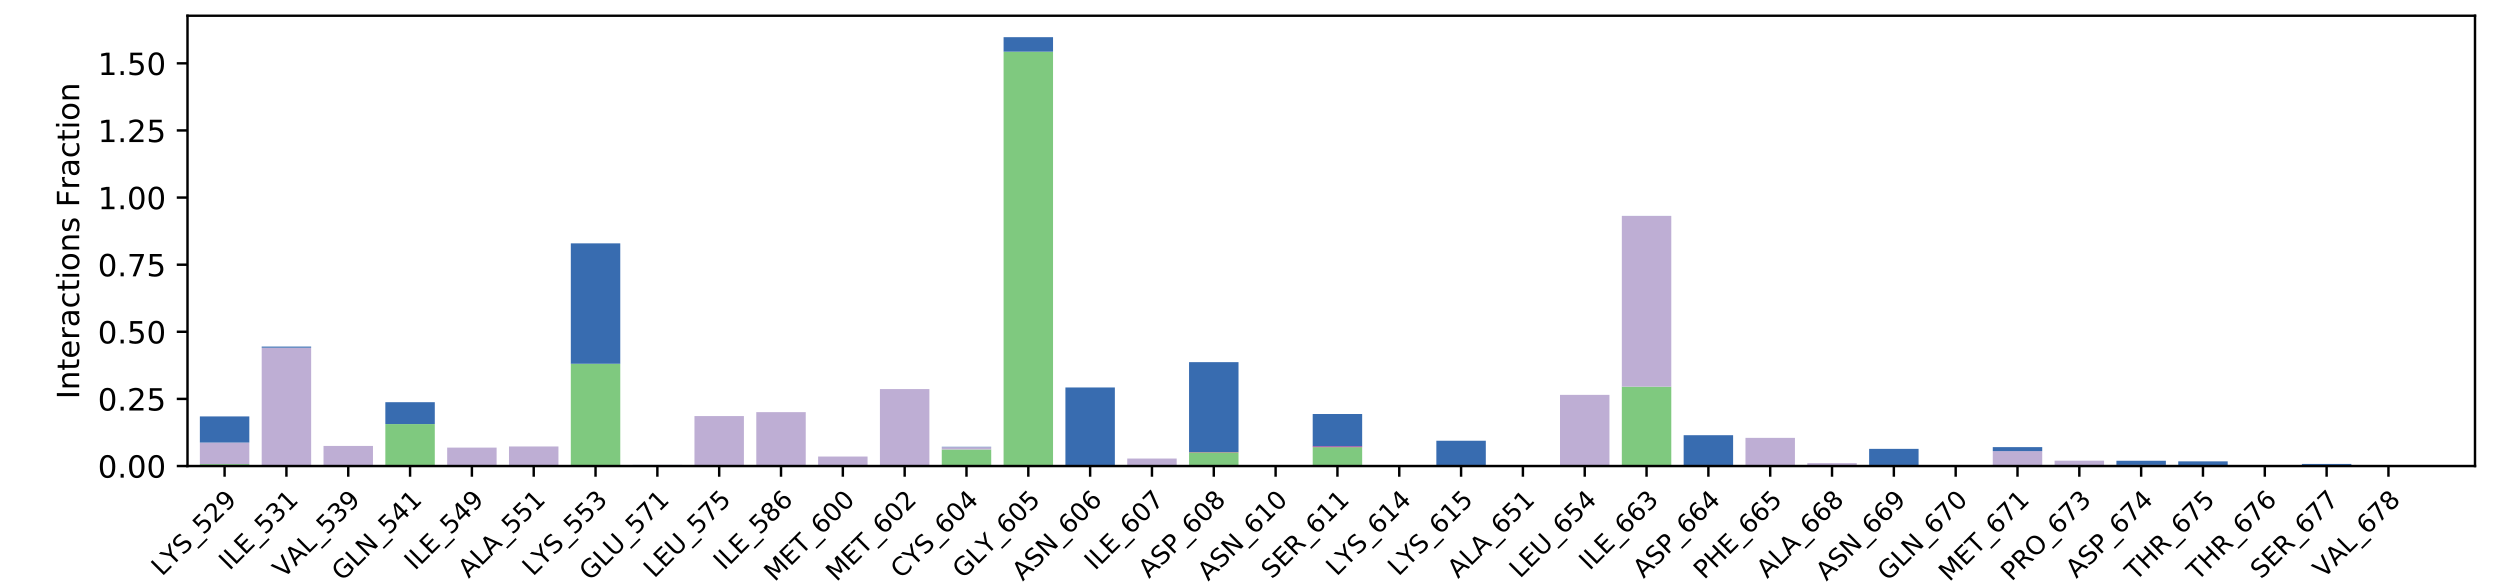 <?xml version="1.0" encoding="utf-8" standalone="no"?>
<!DOCTYPE svg PUBLIC "-//W3C//DTD SVG 1.1//EN"
  "http://www.w3.org/Graphics/SVG/1.1/DTD/svg11.dtd">
<!-- Created with matplotlib (http://matplotlib.org/) -->
<svg height="190.08pt" version="1.1" viewBox="0 0 815.76 190.08" width="815.76pt" xmlns="http://www.w3.org/2000/svg" xmlns:xlink="http://www.w3.org/1999/xlink">
 <defs>
  <style type="text/css">
*{stroke-linecap:butt;stroke-linejoin:round;}
  </style>
 </defs>
 <g id="figure_1">
  <g id="patch_1">
   <path d="M 0 190.08 
L 815.76 190.08 
L 815.76 0 
L 0 0 
z
" style="fill:#ffffff;"/>
  </g>
  <g id="axes_1">
   <g id="patch_2">
    <path d="M 61.182 152.064 
L 807.602 152.064 
L 807.602 5.132 
L 61.182 5.132 
z
" style="fill:#ffffff;"/>
   </g>
   <g id="patch_3">
    <path clip-path="url(#p602bbfaf28)" d="M 65.217 152.064 
L 81.356 152.064 
L 81.356 151.433 
L 65.217 151.433 
z
" style="fill:#7fc97f;"/>
   </g>
   <g id="patch_4">
    <path clip-path="url(#p602bbfaf28)" d="M 85.39 152.064 
L 101.529 152.064 
L 101.529 152.064 
L 85.39 152.064 
z
" style="fill:#7fc97f;"/>
   </g>
   <g id="patch_5">
    <path clip-path="url(#p602bbfaf28)" d="M 105.564 152.064 
L 121.703 152.064 
L 121.703 152.064 
L 105.564 152.064 
z
" style="fill:#7fc97f;"/>
   </g>
   <g id="patch_6">
    <path clip-path="url(#p602bbfaf28)" d="M 125.737 152.064 
L 141.876 152.064 
L 141.876 138.367 
L 125.737 138.367 
z
" style="fill:#7fc97f;"/>
   </g>
   <g id="patch_7">
    <path clip-path="url(#p602bbfaf28)" d="M 145.911 152.064 
L 162.05 152.064 
L 162.05 152.064 
L 145.911 152.064 
z
" style="fill:#7fc97f;"/>
   </g>
   <g id="patch_8">
    <path clip-path="url(#p602bbfaf28)" d="M 166.084 152.064 
L 182.223 152.064 
L 182.223 152.064 
L 166.084 152.064 
z
" style="fill:#7fc97f;"/>
   </g>
   <g id="patch_9">
    <path clip-path="url(#p602bbfaf28)" d="M 186.258 152.064 
L 202.397 152.064 
L 202.397 118.696 
L 186.258 118.696 
z
" style="fill:#7fc97f;"/>
   </g>
   <g id="patch_10">
    <path clip-path="url(#p602bbfaf28)" d="M 206.431 152.064 
L 222.57 152.064 
L 222.57 152.064 
L 206.431 152.064 
z
" style="fill:#7fc97f;"/>
   </g>
   <g id="patch_11">
    <path clip-path="url(#p602bbfaf28)" d="M 226.605 152.064 
L 242.744 152.064 
L 242.744 152.064 
L 226.605 152.064 
z
" style="fill:#7fc97f;"/>
   </g>
   <g id="patch_12">
    <path clip-path="url(#p602bbfaf28)" d="M 246.778 152.064 
L 262.917 152.064 
L 262.917 152.064 
L 246.778 152.064 
z
" style="fill:#7fc97f;"/>
   </g>
   <g id="patch_13">
    <path clip-path="url(#p602bbfaf28)" d="M 266.952 152.064 
L 283.091 152.064 
L 283.091 152.064 
L 266.952 152.064 
z
" style="fill:#7fc97f;"/>
   </g>
   <g id="patch_14">
    <path clip-path="url(#p602bbfaf28)" d="M 287.125 152.064 
L 303.264 152.064 
L 303.264 152.064 
L 287.125 152.064 
z
" style="fill:#7fc97f;"/>
   </g>
   <g id="patch_15">
    <path clip-path="url(#p602bbfaf28)" d="M 307.299 152.064 
L 323.438 152.064 
L 323.438 146.652 
L 307.299 146.652 
z
" style="fill:#7fc97f;"/>
   </g>
   <g id="patch_16">
    <path clip-path="url(#p602bbfaf28)" d="M 327.473 152.064 
L 343.611 152.064 
L 343.611 16.858 
L 327.473 16.858 
z
" style="fill:#7fc97f;"/>
   </g>
   <g id="patch_17">
    <path clip-path="url(#p602bbfaf28)" d="M 347.646 152.064 
L 363.785 152.064 
L 363.785 152.064 
L 347.646 152.064 
z
" style="fill:#7fc97f;"/>
   </g>
   <g id="patch_18">
    <path clip-path="url(#p602bbfaf28)" d="M 367.82 152.064 
L 383.958 152.064 
L 383.958 152.064 
L 367.82 152.064 
z
" style="fill:#7fc97f;"/>
   </g>
   <g id="patch_19">
    <path clip-path="url(#p602bbfaf28)" d="M 387.993 152.064 
L 404.132 152.064 
L 404.132 147.58 
L 387.993 147.58 
z
" style="fill:#7fc97f;"/>
   </g>
   <g id="patch_20">
    <path clip-path="url(#p602bbfaf28)" d="M 408.167 152.064 
L 424.305 152.064 
L 424.305 152.064 
L 408.167 152.064 
z
" style="fill:#7fc97f;"/>
   </g>
   <g id="patch_21">
    <path clip-path="url(#p602bbfaf28)" d="M 428.34 152.064 
L 444.479 152.064 
L 444.479 145.898 
L 428.34 145.898 
z
" style="fill:#7fc97f;"/>
   </g>
   <g id="patch_22">
    <path clip-path="url(#p602bbfaf28)" d="M 448.514 152.064 
L 464.652 152.064 
L 464.652 152.064 
L 448.514 152.064 
z
" style="fill:#7fc97f;"/>
   </g>
   <g id="patch_23">
    <path clip-path="url(#p602bbfaf28)" d="M 468.687 152.064 
L 484.826 152.064 
L 484.826 152.029 
L 468.687 152.029 
z
" style="fill:#7fc97f;"/>
   </g>
   <g id="patch_24">
    <path clip-path="url(#p602bbfaf28)" d="M 488.861 152.064 
L 505 152.064 
L 505 152.064 
L 488.861 152.064 
z
" style="fill:#7fc97f;"/>
   </g>
   <g id="patch_25">
    <path clip-path="url(#p602bbfaf28)" d="M 509.034 152.064 
L 525.173 152.064 
L 525.173 152.064 
L 509.034 152.064 
z
" style="fill:#7fc97f;"/>
   </g>
   <g id="patch_26">
    <path clip-path="url(#p602bbfaf28)" d="M 529.208 152.064 
L 545.347 152.064 
L 545.347 126.175 
L 529.208 126.175 
z
" style="fill:#7fc97f;"/>
   </g>
   <g id="patch_27">
    <path clip-path="url(#p602bbfaf28)" d="M 549.381 152.064 
L 565.52 152.064 
L 565.52 152.064 
L 549.381 152.064 
z
" style="fill:#7fc97f;"/>
   </g>
   <g id="patch_28">
    <path clip-path="url(#p602bbfaf28)" d="M 569.555 152.064 
L 585.694 152.064 
L 585.694 152.064 
L 569.555 152.064 
z
" style="fill:#7fc97f;"/>
   </g>
   <g id="patch_29">
    <path clip-path="url(#p602bbfaf28)" d="M 589.728 152.064 
L 605.867 152.064 
L 605.867 152.064 
L 589.728 152.064 
z
" style="fill:#7fc97f;"/>
   </g>
   <g id="patch_30">
    <path clip-path="url(#p602bbfaf28)" d="M 609.902 152.064 
L 626.041 152.064 
L 626.041 152.064 
L 609.902 152.064 
z
" style="fill:#7fc97f;"/>
   </g>
   <g id="patch_31">
    <path clip-path="url(#p602bbfaf28)" d="M 630.075 152.064 
L 646.214 152.064 
L 646.214 152.064 
L 630.075 152.064 
z
" style="fill:#7fc97f;"/>
   </g>
   <g id="patch_32">
    <path clip-path="url(#p602bbfaf28)" d="M 650.249 152.064 
L 666.388 152.064 
L 666.388 152.064 
L 650.249 152.064 
z
" style="fill:#7fc97f;"/>
   </g>
   <g id="patch_33">
    <path clip-path="url(#p602bbfaf28)" d="M 670.422 152.064 
L 686.561 152.064 
L 686.561 152.064 
L 670.422 152.064 
z
" style="fill:#7fc97f;"/>
   </g>
   <g id="patch_34">
    <path clip-path="url(#p602bbfaf28)" d="M 690.596 152.064 
L 706.735 152.064 
L 706.735 152.064 
L 690.596 152.064 
z
" style="fill:#7fc97f;"/>
   </g>
   <g id="patch_35">
    <path clip-path="url(#p602bbfaf28)" d="M 710.769 152.064 
L 726.908 152.064 
L 726.908 151.994 
L 710.769 151.994 
z
" style="fill:#7fc97f;"/>
   </g>
   <g id="patch_36">
    <path clip-path="url(#p602bbfaf28)" d="M 730.943 152.064 
L 747.082 152.064 
L 747.082 152.064 
L 730.943 152.064 
z
" style="fill:#7fc97f;"/>
   </g>
   <g id="patch_37">
    <path clip-path="url(#p602bbfaf28)" d="M 751.117 152.064 
L 767.255 152.064 
L 767.255 152.064 
L 751.117 152.064 
z
" style="fill:#7fc97f;"/>
   </g>
   <g id="patch_38">
    <path clip-path="url(#p602bbfaf28)" d="M 771.29 152.064 
L 787.429 152.064 
L 787.429 152.064 
L 771.29 152.064 
z
" style="fill:#7fc97f;"/>
   </g>
   <g id="patch_39">
    <path clip-path="url(#p602bbfaf28)" d="M 65.217 151.433 
L 81.356 151.433 
L 81.356 144.41 
L 65.217 144.41 
z
" style="fill:#beaed4;"/>
   </g>
   <g id="patch_40">
    <path clip-path="url(#p602bbfaf28)" d="M 85.39 152.064 
L 101.529 152.064 
L 101.529 113.459 
L 85.39 113.459 
z
" style="fill:#beaed4;"/>
   </g>
   <g id="patch_41">
    <path clip-path="url(#p602bbfaf28)" d="M 105.564 152.064 
L 121.703 152.064 
L 121.703 145.513 
L 105.564 145.513 
z
" style="fill:#beaed4;"/>
   </g>
   <g id="patch_42">
    <path clip-path="url(#p602bbfaf28)" d="M 125.737 138.367 
L 141.876 138.367 
L 141.876 138.367 
L 125.737 138.367 
z
" style="fill:#beaed4;"/>
   </g>
   <g id="patch_43">
    <path clip-path="url(#p602bbfaf28)" d="M 145.911 152.064 
L 162.05 152.064 
L 162.05 146.056 
L 145.911 146.056 
z
" style="fill:#beaed4;"/>
   </g>
   <g id="patch_44">
    <path clip-path="url(#p602bbfaf28)" d="M 166.084 152.064 
L 182.223 152.064 
L 182.223 145.688 
L 166.084 145.688 
z
" style="fill:#beaed4;"/>
   </g>
   <g id="patch_45">
    <path clip-path="url(#p602bbfaf28)" d="M 186.258 118.696 
L 202.397 118.696 
L 202.397 118.696 
L 186.258 118.696 
z
" style="fill:#beaed4;"/>
   </g>
   <g id="patch_46">
    <path clip-path="url(#p602bbfaf28)" d="M 206.431 152.064 
L 222.57 152.064 
L 222.57 152.064 
L 206.431 152.064 
z
" style="fill:#beaed4;"/>
   </g>
   <g id="patch_47">
    <path clip-path="url(#p602bbfaf28)" d="M 226.605 152.064 
L 242.744 152.064 
L 242.744 135.774 
L 226.605 135.774 
z
" style="fill:#beaed4;"/>
   </g>
   <g id="patch_48">
    <path clip-path="url(#p602bbfaf28)" d="M 246.778 152.064 
L 262.917 152.064 
L 262.917 134.478 
L 246.778 134.478 
z
" style="fill:#beaed4;"/>
   </g>
   <g id="patch_49">
    <path clip-path="url(#p602bbfaf28)" d="M 266.952 152.064 
L 283.091 152.064 
L 283.091 148.964 
L 266.952 148.964 
z
" style="fill:#beaed4;"/>
   </g>
   <g id="patch_50">
    <path clip-path="url(#p602bbfaf28)" d="M 287.125 152.064 
L 303.264 152.064 
L 303.264 126.946 
L 287.125 126.946 
z
" style="fill:#beaed4;"/>
   </g>
   <g id="patch_51">
    <path clip-path="url(#p602bbfaf28)" d="M 307.299 146.652 
L 323.438 146.652 
L 323.438 145.916 
L 307.299 145.916 
z
" style="fill:#beaed4;"/>
   </g>
   <g id="patch_52">
    <path clip-path="url(#p602bbfaf28)" d="M 327.473 16.858 
L 343.611 16.858 
L 343.611 16.858 
L 327.473 16.858 
z
" style="fill:#beaed4;"/>
   </g>
   <g id="patch_53">
    <path clip-path="url(#p602bbfaf28)" d="M 347.646 152.064 
L 363.785 152.064 
L 363.785 152.064 
L 347.646 152.064 
z
" style="fill:#beaed4;"/>
   </g>
   <g id="patch_54">
    <path clip-path="url(#p602bbfaf28)" d="M 367.82 152.064 
L 383.958 152.064 
L 383.958 149.612 
L 367.82 149.612 
z
" style="fill:#beaed4;"/>
   </g>
   <g id="patch_55">
    <path clip-path="url(#p602bbfaf28)" d="M 387.993 147.58 
L 404.132 147.58 
L 404.132 147.58 
L 387.993 147.58 
z
" style="fill:#beaed4;"/>
   </g>
   <g id="patch_56">
    <path clip-path="url(#p602bbfaf28)" d="M 408.167 152.064 
L 424.305 152.064 
L 424.305 152.064 
L 408.167 152.064 
z
" style="fill:#beaed4;"/>
   </g>
   <g id="patch_57">
    <path clip-path="url(#p602bbfaf28)" d="M 428.34 145.898 
L 444.479 145.898 
L 444.479 145.898 
L 428.34 145.898 
z
" style="fill:#beaed4;"/>
   </g>
   <g id="patch_58">
    <path clip-path="url(#p602bbfaf28)" d="M 448.514 152.064 
L 464.652 152.064 
L 464.652 152.064 
L 448.514 152.064 
z
" style="fill:#beaed4;"/>
   </g>
   <g id="patch_59">
    <path clip-path="url(#p602bbfaf28)" d="M 468.687 152.029 
L 484.826 152.029 
L 484.826 152.029 
L 468.687 152.029 
z
" style="fill:#beaed4;"/>
   </g>
   <g id="patch_60">
    <path clip-path="url(#p602bbfaf28)" d="M 488.861 152.064 
L 505 152.064 
L 505 152.011 
L 488.861 152.011 
z
" style="fill:#beaed4;"/>
   </g>
   <g id="patch_61">
    <path clip-path="url(#p602bbfaf28)" d="M 509.034 152.064 
L 525.173 152.064 
L 525.173 128.838 
L 509.034 128.838 
z
" style="fill:#beaed4;"/>
   </g>
   <g id="patch_62">
    <path clip-path="url(#p602bbfaf28)" d="M 529.208 126.175 
L 545.347 126.175 
L 545.347 70.475 
L 529.208 70.475 
z
" style="fill:#beaed4;"/>
   </g>
   <g id="patch_63">
    <path clip-path="url(#p602bbfaf28)" d="M 549.381 152.064 
L 565.52 152.064 
L 565.52 152.064 
L 549.381 152.064 
z
" style="fill:#beaed4;"/>
   </g>
   <g id="patch_64">
    <path clip-path="url(#p602bbfaf28)" d="M 569.555 152.064 
L 585.694 152.064 
L 585.694 142.868 
L 569.555 142.868 
z
" style="fill:#beaed4;"/>
   </g>
   <g id="patch_65">
    <path clip-path="url(#p602bbfaf28)" d="M 589.728 152.064 
L 605.867 152.064 
L 605.867 151.118 
L 589.728 151.118 
z
" style="fill:#beaed4;"/>
   </g>
   <g id="patch_66">
    <path clip-path="url(#p602bbfaf28)" d="M 609.902 152.064 
L 626.041 152.064 
L 626.041 152.064 
L 609.902 152.064 
z
" style="fill:#beaed4;"/>
   </g>
   <g id="patch_67">
    <path clip-path="url(#p602bbfaf28)" d="M 630.075 152.064 
L 646.214 152.064 
L 646.214 152.064 
L 630.075 152.064 
z
" style="fill:#beaed4;"/>
   </g>
   <g id="patch_68">
    <path clip-path="url(#p602bbfaf28)" d="M 650.249 152.064 
L 666.388 152.064 
L 666.388 147.195 
L 650.249 147.195 
z
" style="fill:#beaed4;"/>
   </g>
   <g id="patch_69">
    <path clip-path="url(#p602bbfaf28)" d="M 670.422 152.064 
L 686.561 152.064 
L 686.561 150.312 
L 670.422 150.312 
z
" style="fill:#beaed4;"/>
   </g>
   <g id="patch_70">
    <path clip-path="url(#p602bbfaf28)" d="M 690.596 152.064 
L 706.735 152.064 
L 706.735 152.064 
L 690.596 152.064 
z
" style="fill:#beaed4;"/>
   </g>
   <g id="patch_71">
    <path clip-path="url(#p602bbfaf28)" d="M 710.769 151.994 
L 726.908 151.994 
L 726.908 151.994 
L 710.769 151.994 
z
" style="fill:#beaed4;"/>
   </g>
   <g id="patch_72">
    <path clip-path="url(#p602bbfaf28)" d="M 730.943 152.064 
L 747.082 152.064 
L 747.082 152.064 
L 730.943 152.064 
z
" style="fill:#beaed4;"/>
   </g>
   <g id="patch_73">
    <path clip-path="url(#p602bbfaf28)" d="M 751.117 152.064 
L 767.255 152.064 
L 767.255 152.064 
L 751.117 152.064 
z
" style="fill:#beaed4;"/>
   </g>
   <g id="patch_74">
    <path clip-path="url(#p602bbfaf28)" d="M 771.29 152.064 
L 787.429 152.064 
L 787.429 151.941 
L 771.29 151.941 
z
" style="fill:#beaed4;"/>
   </g>
   <g id="patch_75">
    <path clip-path="url(#p602bbfaf28)" d="M 65.217 144.41 
L 81.356 144.41 
L 81.356 144.41 
L 65.217 144.41 
z
" style="fill:#f0027f;"/>
   </g>
   <g id="patch_76">
    <path clip-path="url(#p602bbfaf28)" d="M 85.39 113.459 
L 101.529 113.459 
L 101.529 113.459 
L 85.39 113.459 
z
" style="fill:#f0027f;"/>
   </g>
   <g id="patch_77">
    <path clip-path="url(#p602bbfaf28)" d="M 105.564 145.513 
L 121.703 145.513 
L 121.703 145.513 
L 105.564 145.513 
z
" style="fill:#f0027f;"/>
   </g>
   <g id="patch_78">
    <path clip-path="url(#p602bbfaf28)" d="M 125.737 138.367 
L 141.876 138.367 
L 141.876 138.367 
L 125.737 138.367 
z
" style="fill:#f0027f;"/>
   </g>
   <g id="patch_79">
    <path clip-path="url(#p602bbfaf28)" d="M 145.911 146.056 
L 162.05 146.056 
L 162.05 146.056 
L 145.911 146.056 
z
" style="fill:#f0027f;"/>
   </g>
   <g id="patch_80">
    <path clip-path="url(#p602bbfaf28)" d="M 166.084 145.688 
L 182.223 145.688 
L 182.223 145.688 
L 166.084 145.688 
z
" style="fill:#f0027f;"/>
   </g>
   <g id="patch_81">
    <path clip-path="url(#p602bbfaf28)" d="M 186.258 118.696 
L 202.397 118.696 
L 202.397 118.696 
L 186.258 118.696 
z
" style="fill:#f0027f;"/>
   </g>
   <g id="patch_82">
    <path clip-path="url(#p602bbfaf28)" d="M 206.431 152.064 
L 222.57 152.064 
L 222.57 152.064 
L 206.431 152.064 
z
" style="fill:#f0027f;"/>
   </g>
   <g id="patch_83">
    <path clip-path="url(#p602bbfaf28)" d="M 226.605 135.774 
L 242.744 135.774 
L 242.744 135.774 
L 226.605 135.774 
z
" style="fill:#f0027f;"/>
   </g>
   <g id="patch_84">
    <path clip-path="url(#p602bbfaf28)" d="M 246.778 134.478 
L 262.917 134.478 
L 262.917 134.478 
L 246.778 134.478 
z
" style="fill:#f0027f;"/>
   </g>
   <g id="patch_85">
    <path clip-path="url(#p602bbfaf28)" d="M 266.952 148.964 
L 283.091 148.964 
L 283.091 148.964 
L 266.952 148.964 
z
" style="fill:#f0027f;"/>
   </g>
   <g id="patch_86">
    <path clip-path="url(#p602bbfaf28)" d="M 287.125 126.946 
L 303.264 126.946 
L 303.264 126.946 
L 287.125 126.946 
z
" style="fill:#f0027f;"/>
   </g>
   <g id="patch_87">
    <path clip-path="url(#p602bbfaf28)" d="M 307.299 145.916 
L 323.438 145.916 
L 323.438 145.916 
L 307.299 145.916 
z
" style="fill:#f0027f;"/>
   </g>
   <g id="patch_88">
    <path clip-path="url(#p602bbfaf28)" d="M 327.473 16.858 
L 343.611 16.858 
L 343.611 16.858 
L 327.473 16.858 
z
" style="fill:#f0027f;"/>
   </g>
   <g id="patch_89">
    <path clip-path="url(#p602bbfaf28)" d="M 347.646 152.064 
L 363.785 152.064 
L 363.785 152.064 
L 347.646 152.064 
z
" style="fill:#f0027f;"/>
   </g>
   <g id="patch_90">
    <path clip-path="url(#p602bbfaf28)" d="M 367.82 149.612 
L 383.958 149.612 
L 383.958 149.612 
L 367.82 149.612 
z
" style="fill:#f0027f;"/>
   </g>
   <g id="patch_91">
    <path clip-path="url(#p602bbfaf28)" d="M 387.993 147.58 
L 404.132 147.58 
L 404.132 147.51 
L 387.993 147.51 
z
" style="fill:#f0027f;"/>
   </g>
   <g id="patch_92">
    <path clip-path="url(#p602bbfaf28)" d="M 408.167 152.064 
L 424.305 152.064 
L 424.305 152.064 
L 408.167 152.064 
z
" style="fill:#f0027f;"/>
   </g>
   <g id="patch_93">
    <path clip-path="url(#p602bbfaf28)" d="M 428.34 145.898 
L 444.479 145.898 
L 444.479 145.671 
L 428.34 145.671 
z
" style="fill:#f0027f;"/>
   </g>
   <g id="patch_94">
    <path clip-path="url(#p602bbfaf28)" d="M 448.514 152.064 
L 464.652 152.064 
L 464.652 152.064 
L 448.514 152.064 
z
" style="fill:#f0027f;"/>
   </g>
   <g id="patch_95">
    <path clip-path="url(#p602bbfaf28)" d="M 468.687 152.029 
L 484.826 152.029 
L 484.826 152.029 
L 468.687 152.029 
z
" style="fill:#f0027f;"/>
   </g>
   <g id="patch_96">
    <path clip-path="url(#p602bbfaf28)" d="M 488.861 152.011 
L 505 152.011 
L 505 152.011 
L 488.861 152.011 
z
" style="fill:#f0027f;"/>
   </g>
   <g id="patch_97">
    <path clip-path="url(#p602bbfaf28)" d="M 509.034 128.838 
L 525.173 128.838 
L 525.173 128.838 
L 509.034 128.838 
z
" style="fill:#f0027f;"/>
   </g>
   <g id="patch_98">
    <path clip-path="url(#p602bbfaf28)" d="M 529.208 70.475 
L 545.347 70.475 
L 545.347 70.475 
L 529.208 70.475 
z
" style="fill:#f0027f;"/>
   </g>
   <g id="patch_99">
    <path clip-path="url(#p602bbfaf28)" d="M 549.381 152.064 
L 565.52 152.064 
L 565.52 152.064 
L 549.381 152.064 
z
" style="fill:#f0027f;"/>
   </g>
   <g id="patch_100">
    <path clip-path="url(#p602bbfaf28)" d="M 569.555 142.868 
L 585.694 142.868 
L 585.694 142.868 
L 569.555 142.868 
z
" style="fill:#f0027f;"/>
   </g>
   <g id="patch_101">
    <path clip-path="url(#p602bbfaf28)" d="M 589.728 151.118 
L 605.867 151.118 
L 605.867 151.118 
L 589.728 151.118 
z
" style="fill:#f0027f;"/>
   </g>
   <g id="patch_102">
    <path clip-path="url(#p602bbfaf28)" d="M 609.902 152.064 
L 626.041 152.064 
L 626.041 152.064 
L 609.902 152.064 
z
" style="fill:#f0027f;"/>
   </g>
   <g id="patch_103">
    <path clip-path="url(#p602bbfaf28)" d="M 630.075 152.064 
L 646.214 152.064 
L 646.214 152.064 
L 630.075 152.064 
z
" style="fill:#f0027f;"/>
   </g>
   <g id="patch_104">
    <path clip-path="url(#p602bbfaf28)" d="M 650.249 147.195 
L 666.388 147.195 
L 666.388 147.195 
L 650.249 147.195 
z
" style="fill:#f0027f;"/>
   </g>
   <g id="patch_105">
    <path clip-path="url(#p602bbfaf28)" d="M 670.422 150.312 
L 686.561 150.312 
L 686.561 150.312 
L 670.422 150.312 
z
" style="fill:#f0027f;"/>
   </g>
   <g id="patch_106">
    <path clip-path="url(#p602bbfaf28)" d="M 690.596 152.064 
L 706.735 152.064 
L 706.735 151.696 
L 690.596 151.696 
z
" style="fill:#f0027f;"/>
   </g>
   <g id="patch_107">
    <path clip-path="url(#p602bbfaf28)" d="M 710.769 151.994 
L 726.908 151.994 
L 726.908 151.976 
L 710.769 151.976 
z
" style="fill:#f0027f;"/>
   </g>
   <g id="patch_108">
    <path clip-path="url(#p602bbfaf28)" d="M 730.943 152.064 
L 747.082 152.064 
L 747.082 152.064 
L 730.943 152.064 
z
" style="fill:#f0027f;"/>
   </g>
   <g id="patch_109">
    <path clip-path="url(#p602bbfaf28)" d="M 751.117 152.064 
L 767.255 152.064 
L 767.255 152.064 
L 751.117 152.064 
z
" style="fill:#f0027f;"/>
   </g>
   <g id="patch_110">
    <path clip-path="url(#p602bbfaf28)" d="M 771.29 151.941 
L 787.429 151.941 
L 787.429 151.941 
L 771.29 151.941 
z
" style="fill:#f0027f;"/>
   </g>
   <g id="patch_111">
    <path clip-path="url(#p602bbfaf28)" d="M 65.217 144.41 
L 81.356 144.41 
L 81.356 135.879 
L 65.217 135.879 
z
" style="fill:#386cb0;"/>
   </g>
   <g id="patch_112">
    <path clip-path="url(#p602bbfaf28)" d="M 85.39 113.459 
L 101.529 113.459 
L 101.529 113.091 
L 85.39 113.091 
z
" style="fill:#386cb0;"/>
   </g>
   <g id="patch_113">
    <path clip-path="url(#p602bbfaf28)" d="M 105.564 145.513 
L 121.703 145.513 
L 121.703 145.513 
L 105.564 145.513 
z
" style="fill:#386cb0;"/>
   </g>
   <g id="patch_114">
    <path clip-path="url(#p602bbfaf28)" d="M 125.737 138.367 
L 141.876 138.367 
L 141.876 131.238 
L 125.737 131.238 
z
" style="fill:#386cb0;"/>
   </g>
   <g id="patch_115">
    <path clip-path="url(#p602bbfaf28)" d="M 145.911 146.056 
L 162.05 146.056 
L 162.05 146.056 
L 145.911 146.056 
z
" style="fill:#386cb0;"/>
   </g>
   <g id="patch_116">
    <path clip-path="url(#p602bbfaf28)" d="M 166.084 145.688 
L 182.223 145.688 
L 182.223 145.688 
L 166.084 145.688 
z
" style="fill:#386cb0;"/>
   </g>
   <g id="patch_117">
    <path clip-path="url(#p602bbfaf28)" d="M 186.258 118.696 
L 202.397 118.696 
L 202.397 79.408 
L 186.258 79.408 
z
" style="fill:#386cb0;"/>
   </g>
   <g id="patch_118">
    <path clip-path="url(#p602bbfaf28)" d="M 206.431 152.064 
L 222.57 152.064 
L 222.57 151.714 
L 206.431 151.714 
z
" style="fill:#386cb0;"/>
   </g>
   <g id="patch_119">
    <path clip-path="url(#p602bbfaf28)" d="M 226.605 135.774 
L 242.744 135.774 
L 242.744 135.774 
L 226.605 135.774 
z
" style="fill:#386cb0;"/>
   </g>
   <g id="patch_120">
    <path clip-path="url(#p602bbfaf28)" d="M 246.778 134.478 
L 262.917 134.478 
L 262.917 134.478 
L 246.778 134.478 
z
" style="fill:#386cb0;"/>
   </g>
   <g id="patch_121">
    <path clip-path="url(#p602bbfaf28)" d="M 266.952 148.964 
L 283.091 148.964 
L 283.091 148.964 
L 266.952 148.964 
z
" style="fill:#386cb0;"/>
   </g>
   <g id="patch_122">
    <path clip-path="url(#p602bbfaf28)" d="M 287.125 126.946 
L 303.264 126.946 
L 303.264 126.946 
L 287.125 126.946 
z
" style="fill:#386cb0;"/>
   </g>
   <g id="patch_123">
    <path clip-path="url(#p602bbfaf28)" d="M 307.299 145.916 
L 323.438 145.916 
L 323.438 145.793 
L 307.299 145.793 
z
" style="fill:#386cb0;"/>
   </g>
   <g id="patch_124">
    <path clip-path="url(#p602bbfaf28)" d="M 327.473 16.858 
L 343.611 16.858 
L 343.611 12.129 
L 327.473 12.129 
z
" style="fill:#386cb0;"/>
   </g>
   <g id="patch_125">
    <path clip-path="url(#p602bbfaf28)" d="M 347.646 152.064 
L 363.785 152.064 
L 363.785 126.421 
L 347.646 126.421 
z
" style="fill:#386cb0;"/>
   </g>
   <g id="patch_126">
    <path clip-path="url(#p602bbfaf28)" d="M 367.82 149.612 
L 383.958 149.612 
L 383.958 149.612 
L 367.82 149.612 
z
" style="fill:#386cb0;"/>
   </g>
   <g id="patch_127">
    <path clip-path="url(#p602bbfaf28)" d="M 387.993 147.51 
L 404.132 147.51 
L 404.132 118.171 
L 387.993 118.171 
z
" style="fill:#386cb0;"/>
   </g>
   <g id="patch_128">
    <path clip-path="url(#p602bbfaf28)" d="M 408.167 152.064 
L 424.305 152.064 
L 424.305 151.906 
L 408.167 151.906 
z
" style="fill:#386cb0;"/>
   </g>
   <g id="patch_129">
    <path clip-path="url(#p602bbfaf28)" d="M 428.34 145.671 
L 444.479 145.671 
L 444.479 135.091 
L 428.34 135.091 
z
" style="fill:#386cb0;"/>
   </g>
   <g id="patch_130">
    <path clip-path="url(#p602bbfaf28)" d="M 448.514 152.064 
L 464.652 152.064 
L 464.652 152.046 
L 448.514 152.046 
z
" style="fill:#386cb0;"/>
   </g>
   <g id="patch_131">
    <path clip-path="url(#p602bbfaf28)" d="M 468.687 152.029 
L 484.826 152.029 
L 484.826 143.814 
L 468.687 143.814 
z
" style="fill:#386cb0;"/>
   </g>
   <g id="patch_132">
    <path clip-path="url(#p602bbfaf28)" d="M 488.861 152.011 
L 505 152.011 
L 505 152.011 
L 488.861 152.011 
z
" style="fill:#386cb0;"/>
   </g>
   <g id="patch_133">
    <path clip-path="url(#p602bbfaf28)" d="M 509.034 128.838 
L 525.173 128.838 
L 525.173 128.838 
L 509.034 128.838 
z
" style="fill:#386cb0;"/>
   </g>
   <g id="patch_134">
    <path clip-path="url(#p602bbfaf28)" d="M 529.208 70.475 
L 545.347 70.475 
L 545.347 70.457 
L 529.208 70.457 
z
" style="fill:#386cb0;"/>
   </g>
   <g id="patch_135">
    <path clip-path="url(#p602bbfaf28)" d="M 549.381 152.064 
L 565.52 152.064 
L 565.52 142.01 
L 549.381 142.01 
z
" style="fill:#386cb0;"/>
   </g>
   <g id="patch_136">
    <path clip-path="url(#p602bbfaf28)" d="M 569.555 142.868 
L 585.694 142.868 
L 585.694 142.868 
L 569.555 142.868 
z
" style="fill:#386cb0;"/>
   </g>
   <g id="patch_137">
    <path clip-path="url(#p602bbfaf28)" d="M 589.728 151.118 
L 605.867 151.118 
L 605.867 151.118 
L 589.728 151.118 
z
" style="fill:#386cb0;"/>
   </g>
   <g id="patch_138">
    <path clip-path="url(#p602bbfaf28)" d="M 609.902 152.064 
L 626.041 152.064 
L 626.041 146.459 
L 609.902 146.459 
z
" style="fill:#386cb0;"/>
   </g>
   <g id="patch_139">
    <path clip-path="url(#p602bbfaf28)" d="M 630.075 152.064 
L 646.214 152.064 
L 646.214 151.924 
L 630.075 151.924 
z
" style="fill:#386cb0;"/>
   </g>
   <g id="patch_140">
    <path clip-path="url(#p602bbfaf28)" d="M 650.249 147.195 
L 666.388 147.195 
L 666.388 145.898 
L 650.249 145.898 
z
" style="fill:#386cb0;"/>
   </g>
   <g id="patch_141">
    <path clip-path="url(#p602bbfaf28)" d="M 670.422 150.312 
L 686.561 150.312 
L 686.561 150.312 
L 670.422 150.312 
z
" style="fill:#386cb0;"/>
   </g>
   <g id="patch_142">
    <path clip-path="url(#p602bbfaf28)" d="M 690.596 151.696 
L 706.735 151.696 
L 706.735 150.347 
L 690.596 150.347 
z
" style="fill:#386cb0;"/>
   </g>
   <g id="patch_143">
    <path clip-path="url(#p602bbfaf28)" d="M 710.769 151.976 
L 726.908 151.976 
L 726.908 150.54 
L 710.769 150.54 
z
" style="fill:#386cb0;"/>
   </g>
   <g id="patch_144">
    <path clip-path="url(#p602bbfaf28)" d="M 730.943 152.064 
L 747.082 152.064 
L 747.082 151.976 
L 730.943 151.976 
z
" style="fill:#386cb0;"/>
   </g>
   <g id="patch_145">
    <path clip-path="url(#p602bbfaf28)" d="M 751.117 152.064 
L 767.255 152.064 
L 767.255 151.381 
L 751.117 151.381 
z
" style="fill:#386cb0;"/>
   </g>
   <g id="patch_146">
    <path clip-path="url(#p602bbfaf28)" d="M 771.29 151.941 
L 787.429 151.941 
L 787.429 151.941 
L 771.29 151.941 
z
" style="fill:#386cb0;"/>
   </g>
   <g id="matplotlib.axis_1">
    <g id="xtick_1">
     <g id="line2d_1">
      <defs>
       <path d="M 0 0 
L 0 3.5 
" id="md11b915d63" style="stroke:#000000;stroke-width:0.8;"/>
      </defs>
      <g>
       <use style="stroke:#000000;stroke-width:0.8;" x="73.286" xlink:href="#md11b915d63" y="152.064"/>
      </g>
     </g>
     <g id="text_1">
      <!-- LYS_529 -->
      <defs>
       <path d="M 9.812 72.906 
L 19.672 72.906 
L 19.672 8.297 
L 55.172 8.297 
L 55.172 0 
L 9.812 0 
z
" id="DejaVuSans-4c"/>
       <path d="M -0.203 72.906 
L 10.406 72.906 
L 30.609 42.922 
L 50.688 72.906 
L 61.281 72.906 
L 35.5 34.719 
L 35.5 0 
L 25.594 0 
L 25.594 34.719 
z
" id="DejaVuSans-59"/>
       <path d="M 53.516 70.516 
L 53.516 60.891 
Q 47.906 63.578 42.922 64.891 
Q 37.938 66.219 33.297 66.219 
Q 25.25 66.219 20.875 63.094 
Q 16.5 59.969 16.5 54.203 
Q 16.5 49.359 19.406 46.891 
Q 22.312 44.438 30.422 42.922 
L 36.375 41.703 
Q 47.406 39.594 52.656 34.297 
Q 57.906 29 57.906 20.125 
Q 57.906 9.516 50.797 4.047 
Q 43.703 -1.422 29.984 -1.422 
Q 24.812 -1.422 18.969 -0.25 
Q 13.141 0.922 6.891 3.219 
L 6.891 13.375 
Q 12.891 10.016 18.656 8.297 
Q 24.422 6.594 29.984 6.594 
Q 38.422 6.594 43.016 9.906 
Q 47.609 13.234 47.609 19.391 
Q 47.609 24.75 44.312 27.781 
Q 41.016 30.812 33.5 32.328 
L 27.484 33.5 
Q 16.453 35.688 11.516 40.375 
Q 6.594 45.062 6.594 53.422 
Q 6.594 63.094 13.406 68.656 
Q 20.219 74.219 32.172 74.219 
Q 37.312 74.219 42.625 73.281 
Q 47.953 72.359 53.516 70.516 
z
" id="DejaVuSans-53"/>
       <path d="M 50.984 -16.609 
L 50.984 -23.578 
L -0.984 -23.578 
L -0.984 -16.609 
z
" id="DejaVuSans-5f"/>
       <path d="M 10.797 72.906 
L 49.516 72.906 
L 49.516 64.594 
L 19.828 64.594 
L 19.828 46.734 
Q 21.969 47.469 24.109 47.828 
Q 26.266 48.188 28.422 48.188 
Q 40.625 48.188 47.75 41.5 
Q 54.891 34.812 54.891 23.391 
Q 54.891 11.625 47.562 5.094 
Q 40.234 -1.422 26.906 -1.422 
Q 22.312 -1.422 17.547 -0.641 
Q 12.797 0.141 7.719 1.703 
L 7.719 11.625 
Q 12.109 9.234 16.797 8.062 
Q 21.484 6.891 26.703 6.891 
Q 35.156 6.891 40.078 11.328 
Q 45.016 15.766 45.016 23.391 
Q 45.016 31 40.078 35.438 
Q 35.156 39.891 26.703 39.891 
Q 22.75 39.891 18.812 39.016 
Q 14.891 38.141 10.797 36.281 
z
" id="DejaVuSans-35"/>
       <path d="M 19.188 8.297 
L 53.609 8.297 
L 53.609 0 
L 7.328 0 
L 7.328 8.297 
Q 12.938 14.109 22.625 23.891 
Q 32.328 33.688 34.812 36.531 
Q 39.547 41.844 41.422 45.531 
Q 43.312 49.219 43.312 52.781 
Q 43.312 58.594 39.234 62.25 
Q 35.156 65.922 28.609 65.922 
Q 23.969 65.922 18.812 64.312 
Q 13.672 62.703 7.812 59.422 
L 7.812 69.391 
Q 13.766 71.781 18.938 73 
Q 24.125 74.219 28.422 74.219 
Q 39.75 74.219 46.484 68.547 
Q 53.219 62.891 53.219 53.422 
Q 53.219 48.922 51.531 44.891 
Q 49.859 40.875 45.406 35.406 
Q 44.188 33.984 37.641 27.219 
Q 31.109 20.453 19.188 8.297 
z
" id="DejaVuSans-32"/>
       <path d="M 10.984 1.516 
L 10.984 10.5 
Q 14.703 8.734 18.5 7.812 
Q 22.312 6.891 25.984 6.891 
Q 35.75 6.891 40.891 13.453 
Q 46.047 20.016 46.781 33.406 
Q 43.953 29.203 39.594 26.953 
Q 35.25 24.703 29.984 24.703 
Q 19.047 24.703 12.672 31.312 
Q 6.297 37.938 6.297 49.422 
Q 6.297 60.641 12.938 67.422 
Q 19.578 74.219 30.609 74.219 
Q 43.266 74.219 49.922 64.516 
Q 56.594 54.828 56.594 36.375 
Q 56.594 19.141 48.406 8.859 
Q 40.234 -1.422 26.422 -1.422 
Q 22.703 -1.422 18.891 -0.688 
Q 15.094 0.047 10.984 1.516 
z
M 30.609 32.422 
Q 37.25 32.422 41.125 36.953 
Q 45.016 41.5 45.016 49.422 
Q 45.016 57.281 41.125 61.844 
Q 37.25 66.406 30.609 66.406 
Q 23.969 66.406 20.094 61.844 
Q 16.219 57.281 16.219 49.422 
Q 16.219 41.5 20.094 36.953 
Q 23.969 32.422 30.609 32.422 
z
" id="DejaVuSans-39"/>
      </defs>
      <g transform="translate(52.863 188.231)rotate(-45)scale(0.083 -0.083)">
       <use xlink:href="#DejaVuSans-4c"/>
       <use x="55.51" xlink:href="#DejaVuSans-59"/>
       <use x="116.594" xlink:href="#DejaVuSans-53"/>
       <use x="180.07" xlink:href="#DejaVuSans-5f"/>
       <use x="230.07" xlink:href="#DejaVuSans-35"/>
       <use x="293.693" xlink:href="#DejaVuSans-32"/>
       <use x="357.316" xlink:href="#DejaVuSans-39"/>
      </g>
     </g>
    </g>
    <g id="xtick_2">
     <g id="line2d_2">
      <g>
       <use style="stroke:#000000;stroke-width:0.8;" x="93.46" xlink:href="#md11b915d63" y="152.064"/>
      </g>
     </g>
     <g id="text_2">
      <!-- ILE_531 -->
      <defs>
       <path d="M 9.812 72.906 
L 19.672 72.906 
L 19.672 0 
L 9.812 0 
z
" id="DejaVuSans-49"/>
       <path d="M 9.812 72.906 
L 55.906 72.906 
L 55.906 64.594 
L 19.672 64.594 
L 19.672 43.016 
L 54.391 43.016 
L 54.391 34.719 
L 19.672 34.719 
L 19.672 8.297 
L 56.781 8.297 
L 56.781 0 
L 9.812 0 
z
" id="DejaVuSans-45"/>
       <path d="M 40.578 39.312 
Q 47.656 37.797 51.625 33 
Q 55.609 28.219 55.609 21.188 
Q 55.609 10.406 48.188 4.484 
Q 40.766 -1.422 27.094 -1.422 
Q 22.516 -1.422 17.656 -0.516 
Q 12.797 0.391 7.625 2.203 
L 7.625 11.719 
Q 11.719 9.328 16.594 8.109 
Q 21.484 6.891 26.812 6.891 
Q 36.078 6.891 40.938 10.547 
Q 45.797 14.203 45.797 21.188 
Q 45.797 27.641 41.281 31.266 
Q 36.766 34.906 28.719 34.906 
L 20.219 34.906 
L 20.219 43.016 
L 29.109 43.016 
Q 36.375 43.016 40.234 45.922 
Q 44.094 48.828 44.094 54.297 
Q 44.094 59.906 40.109 62.906 
Q 36.141 65.922 28.719 65.922 
Q 24.656 65.922 20.016 65.031 
Q 15.375 64.156 9.812 62.312 
L 9.812 71.094 
Q 15.438 72.656 20.344 73.438 
Q 25.25 74.219 29.594 74.219 
Q 40.828 74.219 47.359 69.109 
Q 53.906 64.016 53.906 55.328 
Q 53.906 49.266 50.438 45.094 
Q 46.969 40.922 40.578 39.312 
z
" id="DejaVuSans-33"/>
       <path d="M 12.406 8.297 
L 28.516 8.297 
L 28.516 63.922 
L 10.984 60.406 
L 10.984 69.391 
L 28.422 72.906 
L 38.281 72.906 
L 38.281 8.297 
L 54.391 8.297 
L 54.391 0 
L 12.406 0 
z
" id="DejaVuSans-31"/>
      </defs>
      <g transform="translate(74.902 186.365)rotate(-45)scale(0.083 -0.083)">
       <use xlink:href="#DejaVuSans-49"/>
       <use x="29.492" xlink:href="#DejaVuSans-4c"/>
       <use x="85.205" xlink:href="#DejaVuSans-45"/>
       <use x="148.389" xlink:href="#DejaVuSans-5f"/>
       <use x="198.389" xlink:href="#DejaVuSans-35"/>
       <use x="262.012" xlink:href="#DejaVuSans-33"/>
       <use x="325.635" xlink:href="#DejaVuSans-31"/>
      </g>
     </g>
    </g>
    <g id="xtick_3">
     <g id="line2d_3">
      <g>
       <use style="stroke:#000000;stroke-width:0.8;" x="113.633" xlink:href="#md11b915d63" y="152.064"/>
      </g>
     </g>
     <g id="text_3">
      <!-- VAL_539 -->
      <defs>
       <path d="M 28.609 0 
L 0.781 72.906 
L 11.078 72.906 
L 34.188 11.531 
L 57.328 72.906 
L 67.578 72.906 
L 39.797 0 
z
" id="DejaVuSans-56"/>
       <path d="M 34.188 63.188 
L 20.797 26.906 
L 47.609 26.906 
z
M 28.609 72.906 
L 39.797 72.906 
L 67.578 0 
L 57.328 0 
L 50.688 18.703 
L 17.828 18.703 
L 11.188 0 
L 0.781 0 
z
" id="DejaVuSans-41"/>
      </defs>
      <g transform="translate(92.482 188.959)rotate(-45)scale(0.083 -0.083)">
       <use xlink:href="#DejaVuSans-56"/>
       <use x="68.314" xlink:href="#DejaVuSans-41"/>
       <use x="136.723" xlink:href="#DejaVuSans-4c"/>
       <use x="192.436" xlink:href="#DejaVuSans-5f"/>
       <use x="242.436" xlink:href="#DejaVuSans-35"/>
       <use x="306.059" xlink:href="#DejaVuSans-33"/>
       <use x="369.682" xlink:href="#DejaVuSans-39"/>
      </g>
     </g>
    </g>
    <g id="xtick_4">
     <g id="line2d_4">
      <g>
       <use style="stroke:#000000;stroke-width:0.8;" x="133.807" xlink:href="#md11b915d63" y="152.064"/>
      </g>
     </g>
     <g id="text_4">
      <!-- GLN_541 -->
      <defs>
       <path d="M 59.516 10.406 
L 59.516 29.984 
L 43.406 29.984 
L 43.406 38.094 
L 69.281 38.094 
L 69.281 6.781 
Q 63.578 2.734 56.688 0.656 
Q 49.812 -1.422 42 -1.422 
Q 24.906 -1.422 15.25 8.562 
Q 5.609 18.562 5.609 36.375 
Q 5.609 54.25 15.25 64.234 
Q 24.906 74.219 42 74.219 
Q 49.125 74.219 55.547 72.453 
Q 61.969 70.703 67.391 67.281 
L 67.391 56.781 
Q 61.922 61.422 55.766 63.766 
Q 49.609 66.109 42.828 66.109 
Q 29.438 66.109 22.719 58.641 
Q 16.016 51.172 16.016 36.375 
Q 16.016 21.625 22.719 14.156 
Q 29.438 6.688 42.828 6.688 
Q 48.047 6.688 52.141 7.594 
Q 56.25 8.5 59.516 10.406 
z
" id="DejaVuSans-47"/>
       <path d="M 9.812 72.906 
L 23.094 72.906 
L 55.422 11.922 
L 55.422 72.906 
L 64.984 72.906 
L 64.984 0 
L 51.703 0 
L 19.391 60.984 
L 19.391 0 
L 9.812 0 
z
" id="DejaVuSans-4e"/>
       <path d="M 37.797 64.312 
L 12.891 25.391 
L 37.797 25.391 
z
M 35.203 72.906 
L 47.609 72.906 
L 47.609 25.391 
L 58.016 25.391 
L 58.016 17.188 
L 47.609 17.188 
L 47.609 0 
L 37.797 0 
L 37.797 17.188 
L 4.891 17.188 
L 4.891 26.703 
z
" id="DejaVuSans-34"/>
      </defs>
      <g transform="translate(111.738 189.876)rotate(-45)scale(0.083 -0.083)">
       <use xlink:href="#DejaVuSans-47"/>
       <use x="77.49" xlink:href="#DejaVuSans-4c"/>
       <use x="133.203" xlink:href="#DejaVuSans-4e"/>
       <use x="208.008" xlink:href="#DejaVuSans-5f"/>
       <use x="258.008" xlink:href="#DejaVuSans-35"/>
       <use x="321.631" xlink:href="#DejaVuSans-34"/>
       <use x="385.254" xlink:href="#DejaVuSans-31"/>
      </g>
     </g>
    </g>
    <g id="xtick_5">
     <g id="line2d_5">
      <g>
       <use style="stroke:#000000;stroke-width:0.8;" x="153.98" xlink:href="#md11b915d63" y="152.064"/>
      </g>
     </g>
     <g id="text_5">
      <!-- ILE_549 -->
      <g transform="translate(135.422 186.365)rotate(-45)scale(0.083 -0.083)">
       <use xlink:href="#DejaVuSans-49"/>
       <use x="29.492" xlink:href="#DejaVuSans-4c"/>
       <use x="85.205" xlink:href="#DejaVuSans-45"/>
       <use x="148.389" xlink:href="#DejaVuSans-5f"/>
       <use x="198.389" xlink:href="#DejaVuSans-35"/>
       <use x="262.012" xlink:href="#DejaVuSans-34"/>
       <use x="325.635" xlink:href="#DejaVuSans-39"/>
      </g>
     </g>
    </g>
    <g id="xtick_6">
     <g id="line2d_6">
      <g>
       <use style="stroke:#000000;stroke-width:0.8;" x="174.154" xlink:href="#md11b915d63" y="152.064"/>
      </g>
     </g>
     <g id="text_6">
      <!-- ALA_551 -->
      <g transform="translate(152.935 188.906)rotate(-45)scale(0.083 -0.083)">
       <use xlink:href="#DejaVuSans-41"/>
       <use x="68.408" xlink:href="#DejaVuSans-4c"/>
       <use x="124.152" xlink:href="#DejaVuSans-41"/>
       <use x="192.561" xlink:href="#DejaVuSans-5f"/>
       <use x="242.561" xlink:href="#DejaVuSans-35"/>
       <use x="306.184" xlink:href="#DejaVuSans-35"/>
       <use x="369.807" xlink:href="#DejaVuSans-31"/>
      </g>
     </g>
    </g>
    <g id="xtick_7">
     <g id="line2d_7">
      <g>
       <use style="stroke:#000000;stroke-width:0.8;" x="194.327" xlink:href="#md11b915d63" y="152.064"/>
      </g>
     </g>
     <g id="text_7">
      <!-- LYS_553 -->
      <g transform="translate(173.904 188.231)rotate(-45)scale(0.083 -0.083)">
       <use xlink:href="#DejaVuSans-4c"/>
       <use x="55.51" xlink:href="#DejaVuSans-59"/>
       <use x="116.594" xlink:href="#DejaVuSans-53"/>
       <use x="180.07" xlink:href="#DejaVuSans-5f"/>
       <use x="230.07" xlink:href="#DejaVuSans-35"/>
       <use x="293.693" xlink:href="#DejaVuSans-35"/>
       <use x="357.316" xlink:href="#DejaVuSans-33"/>
      </g>
     </g>
    </g>
    <g id="xtick_8">
     <g id="line2d_8">
      <g>
       <use style="stroke:#000000;stroke-width:0.8;" x="214.501" xlink:href="#md11b915d63" y="152.064"/>
      </g>
     </g>
     <g id="text_8">
      <!-- GLU_571 -->
      <defs>
       <path d="M 8.688 72.906 
L 18.609 72.906 
L 18.609 28.609 
Q 18.609 16.891 22.844 11.734 
Q 27.094 6.594 36.625 6.594 
Q 46.094 6.594 50.344 11.734 
Q 54.594 16.891 54.594 28.609 
L 54.594 72.906 
L 64.5 72.906 
L 64.5 27.391 
Q 64.5 13.141 57.438 5.859 
Q 50.391 -1.422 36.625 -1.422 
Q 22.797 -1.422 15.734 5.859 
Q 8.688 13.141 8.688 27.391 
z
" id="DejaVuSans-55"/>
       <path d="M 8.203 72.906 
L 55.078 72.906 
L 55.078 68.703 
L 28.609 0 
L 18.312 0 
L 43.219 64.594 
L 8.203 64.594 
z
" id="DejaVuSans-37"/>
      </defs>
      <g transform="translate(192.532 189.776)rotate(-45)scale(0.083 -0.083)">
       <use xlink:href="#DejaVuSans-47"/>
       <use x="77.49" xlink:href="#DejaVuSans-4c"/>
       <use x="133.125" xlink:href="#DejaVuSans-55"/>
       <use x="206.318" xlink:href="#DejaVuSans-5f"/>
       <use x="256.318" xlink:href="#DejaVuSans-35"/>
       <use x="319.941" xlink:href="#DejaVuSans-37"/>
       <use x="383.564" xlink:href="#DejaVuSans-31"/>
      </g>
     </g>
    </g>
    <g id="xtick_9">
     <g id="line2d_9">
      <g>
       <use style="stroke:#000000;stroke-width:0.8;" x="234.674" xlink:href="#md11b915d63" y="152.064"/>
      </g>
     </g>
     <g id="text_9">
      <!-- LEU_575 -->
      <g transform="translate(213.483 188.879)rotate(-45)scale(0.083 -0.083)">
       <use xlink:href="#DejaVuSans-4c"/>
       <use x="55.713" xlink:href="#DejaVuSans-45"/>
       <use x="118.896" xlink:href="#DejaVuSans-55"/>
       <use x="192.09" xlink:href="#DejaVuSans-5f"/>
       <use x="242.09" xlink:href="#DejaVuSans-35"/>
       <use x="305.713" xlink:href="#DejaVuSans-37"/>
       <use x="369.336" xlink:href="#DejaVuSans-35"/>
      </g>
     </g>
    </g>
    <g id="xtick_10">
     <g id="line2d_10">
      <g>
       <use style="stroke:#000000;stroke-width:0.8;" x="254.848" xlink:href="#md11b915d63" y="152.064"/>
      </g>
     </g>
     <g id="text_10">
      <!-- ILE_586 -->
      <defs>
       <path d="M 31.781 34.625 
Q 24.75 34.625 20.719 30.859 
Q 16.703 27.094 16.703 20.516 
Q 16.703 13.922 20.719 10.156 
Q 24.75 6.391 31.781 6.391 
Q 38.812 6.391 42.859 10.172 
Q 46.922 13.969 46.922 20.516 
Q 46.922 27.094 42.891 30.859 
Q 38.875 34.625 31.781 34.625 
z
M 21.922 38.812 
Q 15.578 40.375 12.031 44.719 
Q 8.5 49.078 8.5 55.328 
Q 8.5 64.062 14.719 69.141 
Q 20.953 74.219 31.781 74.219 
Q 42.672 74.219 48.875 69.141 
Q 55.078 64.062 55.078 55.328 
Q 55.078 49.078 51.531 44.719 
Q 48 40.375 41.703 38.812 
Q 48.828 37.156 52.797 32.312 
Q 56.781 27.484 56.781 20.516 
Q 56.781 9.906 50.312 4.234 
Q 43.844 -1.422 31.781 -1.422 
Q 19.734 -1.422 13.25 4.234 
Q 6.781 9.906 6.781 20.516 
Q 6.781 27.484 10.781 32.312 
Q 14.797 37.156 21.922 38.812 
z
M 18.312 54.391 
Q 18.312 48.734 21.844 45.562 
Q 25.391 42.391 31.781 42.391 
Q 38.141 42.391 41.719 45.562 
Q 45.312 48.734 45.312 54.391 
Q 45.312 60.062 41.719 63.234 
Q 38.141 66.406 31.781 66.406 
Q 25.391 66.406 21.844 63.234 
Q 18.312 60.062 18.312 54.391 
z
" id="DejaVuSans-38"/>
       <path d="M 33.016 40.375 
Q 26.375 40.375 22.484 35.828 
Q 18.609 31.297 18.609 23.391 
Q 18.609 15.531 22.484 10.953 
Q 26.375 6.391 33.016 6.391 
Q 39.656 6.391 43.531 10.953 
Q 47.406 15.531 47.406 23.391 
Q 47.406 31.297 43.531 35.828 
Q 39.656 40.375 33.016 40.375 
z
M 52.594 71.297 
L 52.594 62.312 
Q 48.875 64.062 45.094 64.984 
Q 41.312 65.922 37.594 65.922 
Q 27.828 65.922 22.672 59.328 
Q 17.531 52.734 16.797 39.406 
Q 19.672 43.656 24.016 45.922 
Q 28.375 48.188 33.594 48.188 
Q 44.578 48.188 50.953 41.516 
Q 57.328 34.859 57.328 23.391 
Q 57.328 12.156 50.688 5.359 
Q 44.047 -1.422 33.016 -1.422 
Q 20.359 -1.422 13.672 8.266 
Q 6.984 17.969 6.984 36.375 
Q 6.984 53.656 15.188 63.938 
Q 23.391 74.219 37.203 74.219 
Q 40.922 74.219 44.703 73.484 
Q 48.484 72.75 52.594 71.297 
z
" id="DejaVuSans-36"/>
      </defs>
      <g transform="translate(236.29 186.365)rotate(-45)scale(0.083 -0.083)">
       <use xlink:href="#DejaVuSans-49"/>
       <use x="29.492" xlink:href="#DejaVuSans-4c"/>
       <use x="85.205" xlink:href="#DejaVuSans-45"/>
       <use x="148.389" xlink:href="#DejaVuSans-5f"/>
       <use x="198.389" xlink:href="#DejaVuSans-35"/>
       <use x="262.012" xlink:href="#DejaVuSans-38"/>
       <use x="325.635" xlink:href="#DejaVuSans-36"/>
      </g>
     </g>
    </g>
    <g id="xtick_11">
     <g id="line2d_11">
      <g>
       <use style="stroke:#000000;stroke-width:0.8;" x="275.021" xlink:href="#md11b915d63" y="152.064"/>
      </g>
     </g>
     <g id="text_11">
      <!-- MET_600 -->
      <defs>
       <path d="M 9.812 72.906 
L 24.516 72.906 
L 43.109 23.297 
L 61.812 72.906 
L 76.516 72.906 
L 76.516 0 
L 66.891 0 
L 66.891 64.016 
L 48.094 14.016 
L 38.188 14.016 
L 19.391 64.016 
L 19.391 0 
L 9.812 0 
z
" id="DejaVuSans-4d"/>
       <path d="M -0.297 72.906 
L 61.375 72.906 
L 61.375 64.594 
L 35.5 64.594 
L 35.5 0 
L 25.594 0 
L 25.594 64.594 
L -0.297 64.594 
z
" id="DejaVuSans-54"/>
       <path d="M 31.781 66.406 
Q 24.172 66.406 20.328 58.906 
Q 16.5 51.422 16.5 36.375 
Q 16.5 21.391 20.328 13.891 
Q 24.172 6.391 31.781 6.391 
Q 39.453 6.391 43.281 13.891 
Q 47.125 21.391 47.125 36.375 
Q 47.125 51.422 43.281 58.906 
Q 39.453 66.406 31.781 66.406 
z
M 31.781 74.219 
Q 44.047 74.219 50.516 64.516 
Q 56.984 54.828 56.984 36.375 
Q 56.984 17.969 50.516 8.266 
Q 44.047 -1.422 31.781 -1.422 
Q 19.531 -1.422 13.062 8.266 
Q 6.594 17.969 6.594 36.375 
Q 6.594 54.828 13.062 64.516 
Q 19.531 74.219 31.781 74.219 
z
" id="DejaVuSans-30"/>
      </defs>
      <g transform="translate(252.803 190.025)rotate(-45)scale(0.083 -0.083)">
       <use xlink:href="#DejaVuSans-4d"/>
       <use x="86.279" xlink:href="#DejaVuSans-45"/>
       <use x="149.463" xlink:href="#DejaVuSans-54"/>
       <use x="210.547" xlink:href="#DejaVuSans-5f"/>
       <use x="260.547" xlink:href="#DejaVuSans-36"/>
       <use x="324.17" xlink:href="#DejaVuSans-30"/>
       <use x="387.793" xlink:href="#DejaVuSans-30"/>
      </g>
     </g>
    </g>
    <g id="xtick_12">
     <g id="line2d_12">
      <g>
       <use style="stroke:#000000;stroke-width:0.8;" x="295.195" xlink:href="#md11b915d63" y="152.064"/>
      </g>
     </g>
     <g id="text_12">
      <!-- MET_602 -->
      <g transform="translate(272.977 190.025)rotate(-45)scale(0.083 -0.083)">
       <use xlink:href="#DejaVuSans-4d"/>
       <use x="86.279" xlink:href="#DejaVuSans-45"/>
       <use x="149.463" xlink:href="#DejaVuSans-54"/>
       <use x="210.547" xlink:href="#DejaVuSans-5f"/>
       <use x="260.547" xlink:href="#DejaVuSans-36"/>
       <use x="324.17" xlink:href="#DejaVuSans-30"/>
       <use x="387.793" xlink:href="#DejaVuSans-32"/>
      </g>
     </g>
    </g>
    <g id="xtick_13">
     <g id="line2d_13">
      <g>
       <use style="stroke:#000000;stroke-width:0.8;" x="315.368" xlink:href="#md11b915d63" y="152.064"/>
      </g>
     </g>
     <g id="text_13">
      <!-- CYS_604 -->
      <defs>
       <path d="M 64.406 67.281 
L 64.406 56.891 
Q 59.422 61.531 53.781 63.812 
Q 48.141 66.109 41.797 66.109 
Q 29.297 66.109 22.656 58.469 
Q 16.016 50.828 16.016 36.375 
Q 16.016 21.969 22.656 14.328 
Q 29.297 6.688 41.797 6.688 
Q 48.141 6.688 53.781 8.984 
Q 59.422 11.281 64.406 15.922 
L 64.406 5.609 
Q 59.234 2.094 53.438 0.328 
Q 47.656 -1.422 41.219 -1.422 
Q 24.656 -1.422 15.125 8.703 
Q 5.609 18.844 5.609 36.375 
Q 5.609 53.953 15.125 64.078 
Q 24.656 74.219 41.219 74.219 
Q 47.75 74.219 53.531 72.484 
Q 59.328 70.75 64.406 67.281 
z
" id="DejaVuSans-43"/>
      </defs>
      <g transform="translate(294.103 189.073)rotate(-45)scale(0.083 -0.083)">
       <use xlink:href="#DejaVuSans-43"/>
       <use x="69.809" xlink:href="#DejaVuSans-59"/>
       <use x="130.893" xlink:href="#DejaVuSans-53"/>
       <use x="194.369" xlink:href="#DejaVuSans-5f"/>
       <use x="244.369" xlink:href="#DejaVuSans-36"/>
       <use x="307.992" xlink:href="#DejaVuSans-30"/>
       <use x="371.615" xlink:href="#DejaVuSans-34"/>
      </g>
     </g>
    </g>
    <g id="xtick_14">
     <g id="line2d_14">
      <g>
       <use style="stroke:#000000;stroke-width:0.8;" x="335.542" xlink:href="#md11b915d63" y="152.064"/>
      </g>
     </g>
     <g id="text_14">
      <!-- GLY_605 -->
      <g transform="translate(314.294 189.055)rotate(-45)scale(0.083 -0.083)">
       <use xlink:href="#DejaVuSans-47"/>
       <use x="77.49" xlink:href="#DejaVuSans-4c"/>
       <use x="133" xlink:href="#DejaVuSans-59"/>
       <use x="194.084" xlink:href="#DejaVuSans-5f"/>
       <use x="244.084" xlink:href="#DejaVuSans-36"/>
       <use x="307.707" xlink:href="#DejaVuSans-30"/>
       <use x="371.33" xlink:href="#DejaVuSans-35"/>
      </g>
     </g>
    </g>
    <g id="xtick_15">
     <g id="line2d_15">
      <g>
       <use style="stroke:#000000;stroke-width:0.8;" x="355.715" xlink:href="#md11b915d63" y="152.064"/>
      </g>
     </g>
     <g id="text_15">
      <!-- ASN_606 -->
      <g transform="translate(333.724 189.799)rotate(-45)scale(0.083 -0.083)">
       <use xlink:href="#DejaVuSans-41"/>
       <use x="68.408" xlink:href="#DejaVuSans-53"/>
       <use x="131.885" xlink:href="#DejaVuSans-4e"/>
       <use x="206.689" xlink:href="#DejaVuSans-5f"/>
       <use x="256.689" xlink:href="#DejaVuSans-36"/>
       <use x="320.312" xlink:href="#DejaVuSans-30"/>
       <use x="383.936" xlink:href="#DejaVuSans-36"/>
      </g>
     </g>
    </g>
    <g id="xtick_16">
     <g id="line2d_16">
      <g>
       <use style="stroke:#000000;stroke-width:0.8;" x="375.889" xlink:href="#md11b915d63" y="152.064"/>
      </g>
     </g>
     <g id="text_16">
      <!-- ILE_607 -->
      <g transform="translate(357.331 186.365)rotate(-45)scale(0.083 -0.083)">
       <use xlink:href="#DejaVuSans-49"/>
       <use x="29.492" xlink:href="#DejaVuSans-4c"/>
       <use x="85.205" xlink:href="#DejaVuSans-45"/>
       <use x="148.389" xlink:href="#DejaVuSans-5f"/>
       <use x="198.389" xlink:href="#DejaVuSans-36"/>
       <use x="262.012" xlink:href="#DejaVuSans-30"/>
       <use x="325.635" xlink:href="#DejaVuSans-37"/>
      </g>
     </g>
    </g>
    <g id="xtick_17">
     <g id="line2d_17">
      <g>
       <use style="stroke:#000000;stroke-width:0.8;" x="396.063" xlink:href="#md11b915d63" y="152.064"/>
      </g>
     </g>
     <g id="text_17">
      <!-- ASP_608 -->
      <defs>
       <path d="M 19.672 64.797 
L 19.672 37.406 
L 32.078 37.406 
Q 38.969 37.406 42.719 40.969 
Q 46.484 44.531 46.484 51.125 
Q 46.484 57.672 42.719 61.234 
Q 38.969 64.797 32.078 64.797 
z
M 9.812 72.906 
L 32.078 72.906 
Q 44.344 72.906 50.609 67.359 
Q 56.891 61.812 56.891 51.125 
Q 56.891 40.328 50.609 34.812 
Q 44.344 29.297 32.078 29.297 
L 19.672 29.297 
L 19.672 0 
L 9.812 0 
z
" id="DejaVuSans-50"/>
      </defs>
      <g transform="translate(374.926 188.944)rotate(-45)scale(0.083 -0.083)">
       <use xlink:href="#DejaVuSans-41"/>
       <use x="68.408" xlink:href="#DejaVuSans-53"/>
       <use x="131.885" xlink:href="#DejaVuSans-50"/>
       <use x="192.188" xlink:href="#DejaVuSans-5f"/>
       <use x="242.188" xlink:href="#DejaVuSans-36"/>
       <use x="305.811" xlink:href="#DejaVuSans-30"/>
       <use x="369.434" xlink:href="#DejaVuSans-38"/>
      </g>
     </g>
    </g>
    <g id="xtick_18">
     <g id="line2d_18">
      <g>
       <use style="stroke:#000000;stroke-width:0.8;" x="416.236" xlink:href="#md11b915d63" y="152.064"/>
      </g>
     </g>
     <g id="text_18">
      <!-- ASN_610 -->
      <g transform="translate(394.244 189.799)rotate(-45)scale(0.083 -0.083)">
       <use xlink:href="#DejaVuSans-41"/>
       <use x="68.408" xlink:href="#DejaVuSans-53"/>
       <use x="131.885" xlink:href="#DejaVuSans-4e"/>
       <use x="206.689" xlink:href="#DejaVuSans-5f"/>
       <use x="256.689" xlink:href="#DejaVuSans-36"/>
       <use x="320.312" xlink:href="#DejaVuSans-31"/>
       <use x="383.936" xlink:href="#DejaVuSans-30"/>
      </g>
     </g>
    </g>
    <g id="xtick_19">
     <g id="line2d_19">
      <g>
       <use style="stroke:#000000;stroke-width:0.8;" x="436.41" xlink:href="#md11b915d63" y="152.064"/>
      </g>
     </g>
     <g id="text_19">
      <!-- SER_611 -->
      <defs>
       <path d="M 44.391 34.188 
Q 47.562 33.109 50.562 29.594 
Q 53.562 26.078 56.594 19.922 
L 66.609 0 
L 56 0 
L 46.688 18.703 
Q 43.062 26.031 39.672 28.422 
Q 36.281 30.812 30.422 30.812 
L 19.672 30.812 
L 19.672 0 
L 9.812 0 
L 9.812 72.906 
L 32.078 72.906 
Q 44.578 72.906 50.734 67.672 
Q 56.891 62.453 56.891 51.906 
Q 56.891 45.016 53.688 40.469 
Q 50.484 35.938 44.391 34.188 
z
M 19.672 64.797 
L 19.672 38.922 
L 32.078 38.922 
Q 39.203 38.922 42.844 42.219 
Q 46.484 45.516 46.484 51.906 
Q 46.484 58.297 42.844 61.547 
Q 39.203 64.797 32.078 64.797 
z
" id="DejaVuSans-52"/>
      </defs>
      <g transform="translate(415.039 189.178)rotate(-45)scale(0.083 -0.083)">
       <use xlink:href="#DejaVuSans-53"/>
       <use x="63.477" xlink:href="#DejaVuSans-45"/>
       <use x="126.66" xlink:href="#DejaVuSans-52"/>
       <use x="196.143" xlink:href="#DejaVuSans-5f"/>
       <use x="246.143" xlink:href="#DejaVuSans-36"/>
       <use x="309.766" xlink:href="#DejaVuSans-31"/>
       <use x="373.389" xlink:href="#DejaVuSans-31"/>
      </g>
     </g>
    </g>
    <g id="xtick_20">
     <g id="line2d_20">
      <g>
       <use style="stroke:#000000;stroke-width:0.8;" x="456.583" xlink:href="#md11b915d63" y="152.064"/>
      </g>
     </g>
     <g id="text_20">
      <!-- LYS_614 -->
      <g transform="translate(436.16 188.231)rotate(-45)scale(0.083 -0.083)">
       <use xlink:href="#DejaVuSans-4c"/>
       <use x="55.51" xlink:href="#DejaVuSans-59"/>
       <use x="116.594" xlink:href="#DejaVuSans-53"/>
       <use x="180.07" xlink:href="#DejaVuSans-5f"/>
       <use x="230.07" xlink:href="#DejaVuSans-36"/>
       <use x="293.693" xlink:href="#DejaVuSans-31"/>
       <use x="357.316" xlink:href="#DejaVuSans-34"/>
      </g>
     </g>
    </g>
    <g id="xtick_21">
     <g id="line2d_21">
      <g>
       <use style="stroke:#000000;stroke-width:0.8;" x="476.757" xlink:href="#md11b915d63" y="152.064"/>
      </g>
     </g>
     <g id="text_21">
      <!-- LYS_615 -->
      <g transform="translate(456.333 188.231)rotate(-45)scale(0.083 -0.083)">
       <use xlink:href="#DejaVuSans-4c"/>
       <use x="55.51" xlink:href="#DejaVuSans-59"/>
       <use x="116.594" xlink:href="#DejaVuSans-53"/>
       <use x="180.07" xlink:href="#DejaVuSans-5f"/>
       <use x="230.07" xlink:href="#DejaVuSans-36"/>
       <use x="293.693" xlink:href="#DejaVuSans-31"/>
       <use x="357.316" xlink:href="#DejaVuSans-35"/>
      </g>
     </g>
    </g>
    <g id="xtick_22">
     <g id="line2d_22">
      <g>
       <use style="stroke:#000000;stroke-width:0.8;" x="496.93" xlink:href="#md11b915d63" y="152.064"/>
      </g>
     </g>
     <g id="text_22">
      <!-- ALA_651 -->
      <g transform="translate(475.771 188.966)rotate(-45)scale(0.083 -0.083)">
       <use xlink:href="#DejaVuSans-41"/>
       <use x="68.408" xlink:href="#DejaVuSans-4c"/>
       <use x="124.152" xlink:href="#DejaVuSans-41"/>
       <use x="192.561" xlink:href="#DejaVuSans-5f"/>
       <use x="242.561" xlink:href="#DejaVuSans-36"/>
       <use x="306.184" xlink:href="#DejaVuSans-35"/>
       <use x="369.807" xlink:href="#DejaVuSans-31"/>
      </g>
     </g>
    </g>
    <g id="xtick_23">
     <g id="line2d_23">
      <g>
       <use style="stroke:#000000;stroke-width:0.8;" x="517.104" xlink:href="#md11b915d63" y="152.064"/>
      </g>
     </g>
     <g id="text_23">
      <!-- LEU_654 -->
      <g transform="translate(495.973 188.938)rotate(-45)scale(0.083 -0.083)">
       <use xlink:href="#DejaVuSans-4c"/>
       <use x="55.713" xlink:href="#DejaVuSans-45"/>
       <use x="118.896" xlink:href="#DejaVuSans-55"/>
       <use x="192.09" xlink:href="#DejaVuSans-5f"/>
       <use x="242.09" xlink:href="#DejaVuSans-36"/>
       <use x="305.713" xlink:href="#DejaVuSans-35"/>
       <use x="369.336" xlink:href="#DejaVuSans-34"/>
      </g>
     </g>
    </g>
    <g id="xtick_24">
     <g id="line2d_24">
      <g>
       <use style="stroke:#000000;stroke-width:0.8;" x="537.277" xlink:href="#md11b915d63" y="152.064"/>
      </g>
     </g>
     <g id="text_24">
      <!-- ILE_663 -->
      <g transform="translate(518.719 186.365)rotate(-45)scale(0.083 -0.083)">
       <use xlink:href="#DejaVuSans-49"/>
       <use x="29.492" xlink:href="#DejaVuSans-4c"/>
       <use x="85.205" xlink:href="#DejaVuSans-45"/>
       <use x="148.389" xlink:href="#DejaVuSans-5f"/>
       <use x="198.389" xlink:href="#DejaVuSans-36"/>
       <use x="262.012" xlink:href="#DejaVuSans-36"/>
       <use x="325.635" xlink:href="#DejaVuSans-33"/>
      </g>
     </g>
    </g>
    <g id="xtick_25">
     <g id="line2d_25">
      <g>
       <use style="stroke:#000000;stroke-width:0.8;" x="557.451" xlink:href="#md11b915d63" y="152.064"/>
      </g>
     </g>
     <g id="text_25">
      <!-- ASP_664 -->
      <g transform="translate(536.314 188.944)rotate(-45)scale(0.083 -0.083)">
       <use xlink:href="#DejaVuSans-41"/>
       <use x="68.408" xlink:href="#DejaVuSans-53"/>
       <use x="131.885" xlink:href="#DejaVuSans-50"/>
       <use x="192.188" xlink:href="#DejaVuSans-5f"/>
       <use x="242.188" xlink:href="#DejaVuSans-36"/>
       <use x="305.811" xlink:href="#DejaVuSans-36"/>
       <use x="369.434" xlink:href="#DejaVuSans-34"/>
      </g>
     </g>
    </g>
    <g id="xtick_26">
     <g id="line2d_26">
      <g>
       <use style="stroke:#000000;stroke-width:0.8;" x="577.624" xlink:href="#md11b915d63" y="152.064"/>
      </g>
     </g>
     <g id="text_26">
      <!-- PHE_665 -->
      <defs>
       <path d="M 9.812 72.906 
L 19.672 72.906 
L 19.672 43.016 
L 55.516 43.016 
L 55.516 72.906 
L 65.375 72.906 
L 65.375 0 
L 55.516 0 
L 55.516 34.719 
L 19.672 34.719 
L 19.672 0 
L 9.812 0 
z
" id="DejaVuSans-48"/>
      </defs>
      <g transform="translate(556.105 189.327)rotate(-45)scale(0.083 -0.083)">
       <use xlink:href="#DejaVuSans-50"/>
       <use x="60.303" xlink:href="#DejaVuSans-48"/>
       <use x="135.498" xlink:href="#DejaVuSans-45"/>
       <use x="198.682" xlink:href="#DejaVuSans-5f"/>
       <use x="248.682" xlink:href="#DejaVuSans-36"/>
       <use x="312.305" xlink:href="#DejaVuSans-36"/>
       <use x="375.928" xlink:href="#DejaVuSans-35"/>
      </g>
     </g>
    </g>
    <g id="xtick_27">
     <g id="line2d_27">
      <g>
       <use style="stroke:#000000;stroke-width:0.8;" x="597.798" xlink:href="#md11b915d63" y="152.064"/>
      </g>
     </g>
     <g id="text_27">
      <!-- ALA_668 -->
      <g transform="translate(576.639 188.966)rotate(-45)scale(0.083 -0.083)">
       <use xlink:href="#DejaVuSans-41"/>
       <use x="68.408" xlink:href="#DejaVuSans-4c"/>
       <use x="124.152" xlink:href="#DejaVuSans-41"/>
       <use x="192.561" xlink:href="#DejaVuSans-5f"/>
       <use x="242.561" xlink:href="#DejaVuSans-36"/>
       <use x="306.184" xlink:href="#DejaVuSans-36"/>
       <use x="369.807" xlink:href="#DejaVuSans-38"/>
      </g>
     </g>
    </g>
    <g id="xtick_28">
     <g id="line2d_28">
      <g>
       <use style="stroke:#000000;stroke-width:0.8;" x="617.971" xlink:href="#md11b915d63" y="152.064"/>
      </g>
     </g>
     <g id="text_28">
      <!-- ASN_669 -->
      <g transform="translate(595.98 189.799)rotate(-45)scale(0.083 -0.083)">
       <use xlink:href="#DejaVuSans-41"/>
       <use x="68.408" xlink:href="#DejaVuSans-53"/>
       <use x="131.885" xlink:href="#DejaVuSans-4e"/>
       <use x="206.689" xlink:href="#DejaVuSans-5f"/>
       <use x="256.689" xlink:href="#DejaVuSans-36"/>
       <use x="320.312" xlink:href="#DejaVuSans-36"/>
       <use x="383.936" xlink:href="#DejaVuSans-39"/>
      </g>
     </g>
    </g>
    <g id="xtick_29">
     <g id="line2d_29">
      <g>
       <use style="stroke:#000000;stroke-width:0.8;" x="638.145" xlink:href="#md11b915d63" y="152.064"/>
      </g>
     </g>
     <g id="text_29">
      <!-- GLN_670 -->
      <g transform="translate(616.076 189.876)rotate(-45)scale(0.083 -0.083)">
       <use xlink:href="#DejaVuSans-47"/>
       <use x="77.49" xlink:href="#DejaVuSans-4c"/>
       <use x="133.203" xlink:href="#DejaVuSans-4e"/>
       <use x="208.008" xlink:href="#DejaVuSans-5f"/>
       <use x="258.008" xlink:href="#DejaVuSans-36"/>
       <use x="321.631" xlink:href="#DejaVuSans-37"/>
       <use x="385.254" xlink:href="#DejaVuSans-30"/>
      </g>
     </g>
    </g>
    <g id="xtick_30">
     <g id="line2d_30">
      <g>
       <use style="stroke:#000000;stroke-width:0.8;" x="658.318" xlink:href="#md11b915d63" y="152.064"/>
      </g>
     </g>
     <g id="text_30">
      <!-- MET_671 -->
      <g transform="translate(636.1 190.025)rotate(-45)scale(0.083 -0.083)">
       <use xlink:href="#DejaVuSans-4d"/>
       <use x="86.279" xlink:href="#DejaVuSans-45"/>
       <use x="149.463" xlink:href="#DejaVuSans-54"/>
       <use x="210.547" xlink:href="#DejaVuSans-5f"/>
       <use x="260.547" xlink:href="#DejaVuSans-36"/>
       <use x="324.17" xlink:href="#DejaVuSans-37"/>
       <use x="387.793" xlink:href="#DejaVuSans-31"/>
      </g>
     </g>
    </g>
    <g id="xtick_31">
     <g id="line2d_31">
      <g>
       <use style="stroke:#000000;stroke-width:0.8;" x="678.492" xlink:href="#md11b915d63" y="152.064"/>
      </g>
     </g>
     <g id="text_31">
      <!-- PRO_673 -->
      <defs>
       <path d="M 39.406 66.219 
Q 28.656 66.219 22.328 58.203 
Q 16.016 50.203 16.016 36.375 
Q 16.016 22.609 22.328 14.594 
Q 28.656 6.594 39.406 6.594 
Q 50.141 6.594 56.422 14.594 
Q 62.703 22.609 62.703 36.375 
Q 62.703 50.203 56.422 58.203 
Q 50.141 66.219 39.406 66.219 
z
M 39.406 74.219 
Q 54.734 74.219 63.906 63.938 
Q 73.094 53.656 73.094 36.375 
Q 73.094 19.141 63.906 8.859 
Q 54.734 -1.422 39.406 -1.422 
Q 24.031 -1.422 14.812 8.828 
Q 5.609 19.094 5.609 36.375 
Q 5.609 53.656 14.812 63.938 
Q 24.031 74.219 39.406 74.219 
z
" id="DejaVuSans-4f"/>
      </defs>
      <g transform="translate(656.394 189.905)rotate(-45)scale(0.083 -0.083)">
       <use xlink:href="#DejaVuSans-50"/>
       <use x="60.303" xlink:href="#DejaVuSans-52"/>
       <use x="129.785" xlink:href="#DejaVuSans-4f"/>
       <use x="208.496" xlink:href="#DejaVuSans-5f"/>
       <use x="258.496" xlink:href="#DejaVuSans-36"/>
       <use x="322.119" xlink:href="#DejaVuSans-37"/>
       <use x="385.742" xlink:href="#DejaVuSans-33"/>
      </g>
     </g>
    </g>
    <g id="xtick_32">
     <g id="line2d_32">
      <g>
       <use style="stroke:#000000;stroke-width:0.8;" x="698.665" xlink:href="#md11b915d63" y="152.064"/>
      </g>
     </g>
     <g id="text_32">
      <!-- ASP_674 -->
      <g transform="translate(677.529 188.944)rotate(-45)scale(0.083 -0.083)">
       <use xlink:href="#DejaVuSans-41"/>
       <use x="68.408" xlink:href="#DejaVuSans-53"/>
       <use x="131.885" xlink:href="#DejaVuSans-50"/>
       <use x="192.188" xlink:href="#DejaVuSans-5f"/>
       <use x="242.188" xlink:href="#DejaVuSans-36"/>
       <use x="305.811" xlink:href="#DejaVuSans-37"/>
       <use x="369.434" xlink:href="#DejaVuSans-34"/>
      </g>
     </g>
    </g>
    <g id="xtick_33">
     <g id="line2d_33">
      <g>
       <use style="stroke:#000000;stroke-width:0.8;" x="718.839" xlink:href="#md11b915d63" y="152.064"/>
      </g>
     </g>
     <g id="text_33">
      <!-- THR_675 -->
      <g transform="translate(696.903 189.744)rotate(-45)scale(0.083 -0.083)">
       <use xlink:href="#DejaVuSans-54"/>
       <use x="61.084" xlink:href="#DejaVuSans-48"/>
       <use x="136.279" xlink:href="#DejaVuSans-52"/>
       <use x="205.762" xlink:href="#DejaVuSans-5f"/>
       <use x="255.762" xlink:href="#DejaVuSans-36"/>
       <use x="319.385" xlink:href="#DejaVuSans-37"/>
       <use x="383.008" xlink:href="#DejaVuSans-35"/>
      </g>
     </g>
    </g>
    <g id="xtick_34">
     <g id="line2d_34">
      <g>
       <use style="stroke:#000000;stroke-width:0.8;" x="739.012" xlink:href="#md11b915d63" y="152.064"/>
      </g>
     </g>
     <g id="text_34">
      <!-- THR_676 -->
      <g transform="translate(717.076 189.744)rotate(-45)scale(0.083 -0.083)">
       <use xlink:href="#DejaVuSans-54"/>
       <use x="61.084" xlink:href="#DejaVuSans-48"/>
       <use x="136.279" xlink:href="#DejaVuSans-52"/>
       <use x="205.762" xlink:href="#DejaVuSans-5f"/>
       <use x="255.762" xlink:href="#DejaVuSans-36"/>
       <use x="319.385" xlink:href="#DejaVuSans-37"/>
       <use x="383.008" xlink:href="#DejaVuSans-36"/>
      </g>
     </g>
    </g>
    <g id="xtick_35">
     <g id="line2d_35">
      <g>
       <use style="stroke:#000000;stroke-width:0.8;" x="759.186" xlink:href="#md11b915d63" y="152.064"/>
      </g>
     </g>
     <g id="text_35">
      <!-- SER_677 -->
      <g transform="translate(737.816 189.178)rotate(-45)scale(0.083 -0.083)">
       <use xlink:href="#DejaVuSans-53"/>
       <use x="63.477" xlink:href="#DejaVuSans-45"/>
       <use x="126.66" xlink:href="#DejaVuSans-52"/>
       <use x="196.143" xlink:href="#DejaVuSans-5f"/>
       <use x="246.143" xlink:href="#DejaVuSans-36"/>
       <use x="309.766" xlink:href="#DejaVuSans-37"/>
       <use x="373.389" xlink:href="#DejaVuSans-37"/>
      </g>
     </g>
    </g>
    <g id="xtick_36">
     <g id="line2d_36">
      <g>
       <use style="stroke:#000000;stroke-width:0.8;" x="779.359" xlink:href="#md11b915d63" y="152.064"/>
      </g>
     </g>
     <g id="text_36">
      <!-- VAL_678 -->
      <g transform="translate(758.208 188.959)rotate(-45)scale(0.083 -0.083)">
       <use xlink:href="#DejaVuSans-56"/>
       <use x="68.314" xlink:href="#DejaVuSans-41"/>
       <use x="136.723" xlink:href="#DejaVuSans-4c"/>
       <use x="192.436" xlink:href="#DejaVuSans-5f"/>
       <use x="242.436" xlink:href="#DejaVuSans-36"/>
       <use x="306.059" xlink:href="#DejaVuSans-37"/>
       <use x="369.682" xlink:href="#DejaVuSans-38"/>
      </g>
     </g>
    </g>
   </g>
   <g id="matplotlib.axis_2">
    <g id="ytick_1">
     <g id="line2d_37">
      <defs>
       <path d="M 0 0 
L -3.5 0 
" id="ma060a50de2" style="stroke:#000000;stroke-width:0.8;"/>
      </defs>
      <g>
       <use style="stroke:#000000;stroke-width:0.8;" x="61.182" xlink:href="#ma060a50de2" y="152.064"/>
      </g>
     </g>
     <g id="text_37">
      <!-- 0.00 -->
      <defs>
       <path d="M 10.688 12.406 
L 21 12.406 
L 21 0 
L 10.688 0 
z
" id="DejaVuSans-2e"/>
      </defs>
      <g transform="translate(31.916 155.863)scale(0.1 -0.1)">
       <use xlink:href="#DejaVuSans-30"/>
       <use x="63.623" xlink:href="#DejaVuSans-2e"/>
       <use x="95.41" xlink:href="#DejaVuSans-30"/>
       <use x="159.033" xlink:href="#DejaVuSans-30"/>
      </g>
     </g>
    </g>
    <g id="ytick_2">
     <g id="line2d_38">
      <g>
       <use style="stroke:#000000;stroke-width:0.8;" x="61.182" xlink:href="#ma060a50de2" y="130.165"/>
      </g>
     </g>
     <g id="text_38">
      <!-- 0.25 -->
      <g transform="translate(31.916 133.964)scale(0.1 -0.1)">
       <use xlink:href="#DejaVuSans-30"/>
       <use x="63.623" xlink:href="#DejaVuSans-2e"/>
       <use x="95.41" xlink:href="#DejaVuSans-32"/>
       <use x="159.033" xlink:href="#DejaVuSans-35"/>
      </g>
     </g>
    </g>
    <g id="ytick_3">
     <g id="line2d_39">
      <g>
       <use style="stroke:#000000;stroke-width:0.8;" x="61.182" xlink:href="#ma060a50de2" y="108.265"/>
      </g>
     </g>
     <g id="text_39">
      <!-- 0.50 -->
      <g transform="translate(31.916 112.065)scale(0.1 -0.1)">
       <use xlink:href="#DejaVuSans-30"/>
       <use x="63.623" xlink:href="#DejaVuSans-2e"/>
       <use x="95.41" xlink:href="#DejaVuSans-35"/>
       <use x="159.033" xlink:href="#DejaVuSans-30"/>
      </g>
     </g>
    </g>
    <g id="ytick_4">
     <g id="line2d_40">
      <g>
       <use style="stroke:#000000;stroke-width:0.8;" x="61.182" xlink:href="#ma060a50de2" y="86.366"/>
      </g>
     </g>
     <g id="text_40">
      <!-- 0.75 -->
      <g transform="translate(31.916 90.165)scale(0.1 -0.1)">
       <use xlink:href="#DejaVuSans-30"/>
       <use x="63.623" xlink:href="#DejaVuSans-2e"/>
       <use x="95.41" xlink:href="#DejaVuSans-37"/>
       <use x="159.033" xlink:href="#DejaVuSans-35"/>
      </g>
     </g>
    </g>
    <g id="ytick_5">
     <g id="line2d_41">
      <g>
       <use style="stroke:#000000;stroke-width:0.8;" x="61.182" xlink:href="#ma060a50de2" y="64.467"/>
      </g>
     </g>
     <g id="text_41">
      <!-- 1.00 -->
      <g transform="translate(31.916 68.266)scale(0.1 -0.1)">
       <use xlink:href="#DejaVuSans-31"/>
       <use x="63.623" xlink:href="#DejaVuSans-2e"/>
       <use x="95.41" xlink:href="#DejaVuSans-30"/>
       <use x="159.033" xlink:href="#DejaVuSans-30"/>
      </g>
     </g>
    </g>
    <g id="ytick_6">
     <g id="line2d_42">
      <g>
       <use style="stroke:#000000;stroke-width:0.8;" x="61.182" xlink:href="#ma060a50de2" y="42.567"/>
      </g>
     </g>
     <g id="text_42">
      <!-- 1.25 -->
      <g transform="translate(31.916 46.367)scale(0.1 -0.1)">
       <use xlink:href="#DejaVuSans-31"/>
       <use x="63.623" xlink:href="#DejaVuSans-2e"/>
       <use x="95.41" xlink:href="#DejaVuSans-32"/>
       <use x="159.033" xlink:href="#DejaVuSans-35"/>
      </g>
     </g>
    </g>
    <g id="ytick_7">
     <g id="line2d_43">
      <g>
       <use style="stroke:#000000;stroke-width:0.8;" x="61.182" xlink:href="#ma060a50de2" y="20.668"/>
      </g>
     </g>
     <g id="text_43">
      <!-- 1.50 -->
      <g transform="translate(31.916 24.467)scale(0.1 -0.1)">
       <use xlink:href="#DejaVuSans-31"/>
       <use x="63.623" xlink:href="#DejaVuSans-2e"/>
       <use x="95.41" xlink:href="#DejaVuSans-35"/>
       <use x="159.033" xlink:href="#DejaVuSans-30"/>
      </g>
     </g>
    </g>
    <g id="text_44">
     <!-- Interactions Fraction -->
     <defs>
      <path d="M 54.891 33.016 
L 54.891 0 
L 45.906 0 
L 45.906 32.719 
Q 45.906 40.484 42.875 44.328 
Q 39.844 48.188 33.797 48.188 
Q 26.516 48.188 22.312 43.547 
Q 18.109 38.922 18.109 30.906 
L 18.109 0 
L 9.078 0 
L 9.078 54.688 
L 18.109 54.688 
L 18.109 46.188 
Q 21.344 51.125 25.703 53.562 
Q 30.078 56 35.797 56 
Q 45.219 56 50.047 50.172 
Q 54.891 44.344 54.891 33.016 
z
" id="DejaVuSans-6e"/>
      <path d="M 18.312 70.219 
L 18.312 54.688 
L 36.812 54.688 
L 36.812 47.703 
L 18.312 47.703 
L 18.312 18.016 
Q 18.312 11.328 20.141 9.422 
Q 21.969 7.516 27.594 7.516 
L 36.812 7.516 
L 36.812 0 
L 27.594 0 
Q 17.188 0 13.234 3.875 
Q 9.281 7.766 9.281 18.016 
L 9.281 47.703 
L 2.688 47.703 
L 2.688 54.688 
L 9.281 54.688 
L 9.281 70.219 
z
" id="DejaVuSans-74"/>
      <path d="M 56.203 29.594 
L 56.203 25.203 
L 14.891 25.203 
Q 15.484 15.922 20.484 11.062 
Q 25.484 6.203 34.422 6.203 
Q 39.594 6.203 44.453 7.469 
Q 49.312 8.734 54.109 11.281 
L 54.109 2.781 
Q 49.266 0.734 44.188 -0.344 
Q 39.109 -1.422 33.891 -1.422 
Q 20.797 -1.422 13.156 6.188 
Q 5.516 13.812 5.516 26.812 
Q 5.516 40.234 12.766 48.109 
Q 20.016 56 32.328 56 
Q 43.359 56 49.781 48.891 
Q 56.203 41.797 56.203 29.594 
z
M 47.219 32.234 
Q 47.125 39.594 43.094 43.984 
Q 39.062 48.391 32.422 48.391 
Q 24.906 48.391 20.391 44.141 
Q 15.875 39.891 15.188 32.172 
z
" id="DejaVuSans-65"/>
      <path d="M 41.109 46.297 
Q 39.594 47.172 37.812 47.578 
Q 36.031 48 33.891 48 
Q 26.266 48 22.188 43.047 
Q 18.109 38.094 18.109 28.812 
L 18.109 0 
L 9.078 0 
L 9.078 54.688 
L 18.109 54.688 
L 18.109 46.188 
Q 20.953 51.172 25.484 53.578 
Q 30.031 56 36.531 56 
Q 37.453 56 38.578 55.875 
Q 39.703 55.766 41.062 55.516 
z
" id="DejaVuSans-72"/>
      <path d="M 34.281 27.484 
Q 23.391 27.484 19.188 25 
Q 14.984 22.516 14.984 16.5 
Q 14.984 11.719 18.141 8.906 
Q 21.297 6.109 26.703 6.109 
Q 34.188 6.109 38.703 11.406 
Q 43.219 16.703 43.219 25.484 
L 43.219 27.484 
z
M 52.203 31.203 
L 52.203 0 
L 43.219 0 
L 43.219 8.297 
Q 40.141 3.328 35.547 0.953 
Q 30.953 -1.422 24.312 -1.422 
Q 15.922 -1.422 10.953 3.297 
Q 6 8.016 6 15.922 
Q 6 25.141 12.172 29.828 
Q 18.359 34.516 30.609 34.516 
L 43.219 34.516 
L 43.219 35.406 
Q 43.219 41.609 39.141 45 
Q 35.062 48.391 27.688 48.391 
Q 23 48.391 18.547 47.266 
Q 14.109 46.141 10.016 43.891 
L 10.016 52.203 
Q 14.938 54.109 19.578 55.047 
Q 24.219 56 28.609 56 
Q 40.484 56 46.344 49.844 
Q 52.203 43.703 52.203 31.203 
z
" id="DejaVuSans-61"/>
      <path d="M 48.781 52.594 
L 48.781 44.188 
Q 44.969 46.297 41.141 47.344 
Q 37.312 48.391 33.406 48.391 
Q 24.656 48.391 19.812 42.844 
Q 14.984 37.312 14.984 27.297 
Q 14.984 17.281 19.812 11.734 
Q 24.656 6.203 33.406 6.203 
Q 37.312 6.203 41.141 7.25 
Q 44.969 8.297 48.781 10.406 
L 48.781 2.094 
Q 45.016 0.344 40.984 -0.531 
Q 36.969 -1.422 32.422 -1.422 
Q 20.062 -1.422 12.781 6.344 
Q 5.516 14.109 5.516 27.297 
Q 5.516 40.672 12.859 48.328 
Q 20.219 56 33.016 56 
Q 37.156 56 41.109 55.141 
Q 45.062 54.297 48.781 52.594 
z
" id="DejaVuSans-63"/>
      <path d="M 9.422 54.688 
L 18.406 54.688 
L 18.406 0 
L 9.422 0 
z
M 9.422 75.984 
L 18.406 75.984 
L 18.406 64.594 
L 9.422 64.594 
z
" id="DejaVuSans-69"/>
      <path d="M 30.609 48.391 
Q 23.391 48.391 19.188 42.75 
Q 14.984 37.109 14.984 27.297 
Q 14.984 17.484 19.156 11.844 
Q 23.344 6.203 30.609 6.203 
Q 37.797 6.203 41.984 11.859 
Q 46.188 17.531 46.188 27.297 
Q 46.188 37.016 41.984 42.703 
Q 37.797 48.391 30.609 48.391 
z
M 30.609 56 
Q 42.328 56 49.016 48.375 
Q 55.719 40.766 55.719 27.297 
Q 55.719 13.875 49.016 6.219 
Q 42.328 -1.422 30.609 -1.422 
Q 18.844 -1.422 12.172 6.219 
Q 5.516 13.875 5.516 27.297 
Q 5.516 40.766 12.172 48.375 
Q 18.844 56 30.609 56 
z
" id="DejaVuSans-6f"/>
      <path d="M 44.281 53.078 
L 44.281 44.578 
Q 40.484 46.531 36.375 47.5 
Q 32.281 48.484 27.875 48.484 
Q 21.188 48.484 17.844 46.438 
Q 14.5 44.391 14.5 40.281 
Q 14.5 37.156 16.891 35.375 
Q 19.281 33.594 26.516 31.984 
L 29.594 31.297 
Q 39.156 29.25 43.188 25.516 
Q 47.219 21.781 47.219 15.094 
Q 47.219 7.469 41.188 3.016 
Q 35.156 -1.422 24.609 -1.422 
Q 20.219 -1.422 15.453 -0.562 
Q 10.688 0.297 5.422 2 
L 5.422 11.281 
Q 10.406 8.688 15.234 7.391 
Q 20.062 6.109 24.812 6.109 
Q 31.156 6.109 34.562 8.281 
Q 37.984 10.453 37.984 14.406 
Q 37.984 18.062 35.516 20.016 
Q 33.062 21.969 24.703 23.781 
L 21.578 24.516 
Q 13.234 26.266 9.516 29.906 
Q 5.812 33.547 5.812 39.891 
Q 5.812 47.609 11.281 51.797 
Q 16.75 56 26.812 56 
Q 31.781 56 36.172 55.266 
Q 40.578 54.547 44.281 53.078 
z
" id="DejaVuSans-73"/>
      <path id="DejaVuSans-20"/>
      <path d="M 9.812 72.906 
L 51.703 72.906 
L 51.703 64.594 
L 19.672 64.594 
L 19.672 43.109 
L 48.578 43.109 
L 48.578 34.812 
L 19.672 34.812 
L 19.672 0 
L 9.812 0 
z
" id="DejaVuSans-46"/>
     </defs>
     <g transform="translate(25.837 130.235)rotate(-90)scale(0.1 -0.1)">
      <use xlink:href="#DejaVuSans-49"/>
      <use x="29.492" xlink:href="#DejaVuSans-6e"/>
      <use x="92.871" xlink:href="#DejaVuSans-74"/>
      <use x="132.08" xlink:href="#DejaVuSans-65"/>
      <use x="193.604" xlink:href="#DejaVuSans-72"/>
      <use x="234.717" xlink:href="#DejaVuSans-61"/>
      <use x="295.996" xlink:href="#DejaVuSans-63"/>
      <use x="350.977" xlink:href="#DejaVuSans-74"/>
      <use x="390.186" xlink:href="#DejaVuSans-69"/>
      <use x="417.969" xlink:href="#DejaVuSans-6f"/>
      <use x="479.15" xlink:href="#DejaVuSans-6e"/>
      <use x="542.529" xlink:href="#DejaVuSans-73"/>
      <use x="594.629" xlink:href="#DejaVuSans-20"/>
      <use x="626.416" xlink:href="#DejaVuSans-46"/>
      <use x="683.826" xlink:href="#DejaVuSans-72"/>
      <use x="724.939" xlink:href="#DejaVuSans-61"/>
      <use x="786.219" xlink:href="#DejaVuSans-63"/>
      <use x="841.199" xlink:href="#DejaVuSans-74"/>
      <use x="880.408" xlink:href="#DejaVuSans-69"/>
      <use x="908.191" xlink:href="#DejaVuSans-6f"/>
      <use x="969.373" xlink:href="#DejaVuSans-6e"/>
     </g>
    </g>
   </g>
   <g id="patch_147">
    <path d="M 61.182 152.064 
L 61.182 5.132 
" style="fill:none;stroke:#000000;stroke-linecap:square;stroke-linejoin:miter;stroke-width:0.8;"/>
   </g>
   <g id="patch_148">
    <path d="M 807.602 152.064 
L 807.602 5.132 
" style="fill:none;stroke:#000000;stroke-linecap:square;stroke-linejoin:miter;stroke-width:0.8;"/>
   </g>
   <g id="patch_149">
    <path d="M 61.182 152.064 
L 807.602 152.064 
" style="fill:none;stroke:#000000;stroke-linecap:square;stroke-linejoin:miter;stroke-width:0.8;"/>
   </g>
   <g id="patch_150">
    <path d="M 61.182 5.132 
L 807.602 5.132 
" style="fill:none;stroke:#000000;stroke-linecap:square;stroke-linejoin:miter;stroke-width:0.8;"/>
   </g>
  </g>
 </g>
 <defs>
  <clipPath id="p602bbfaf28">
   <rect height="146.932" width="746.42" x="61.182" y="5.132"/>
  </clipPath>
 </defs>
</svg>
